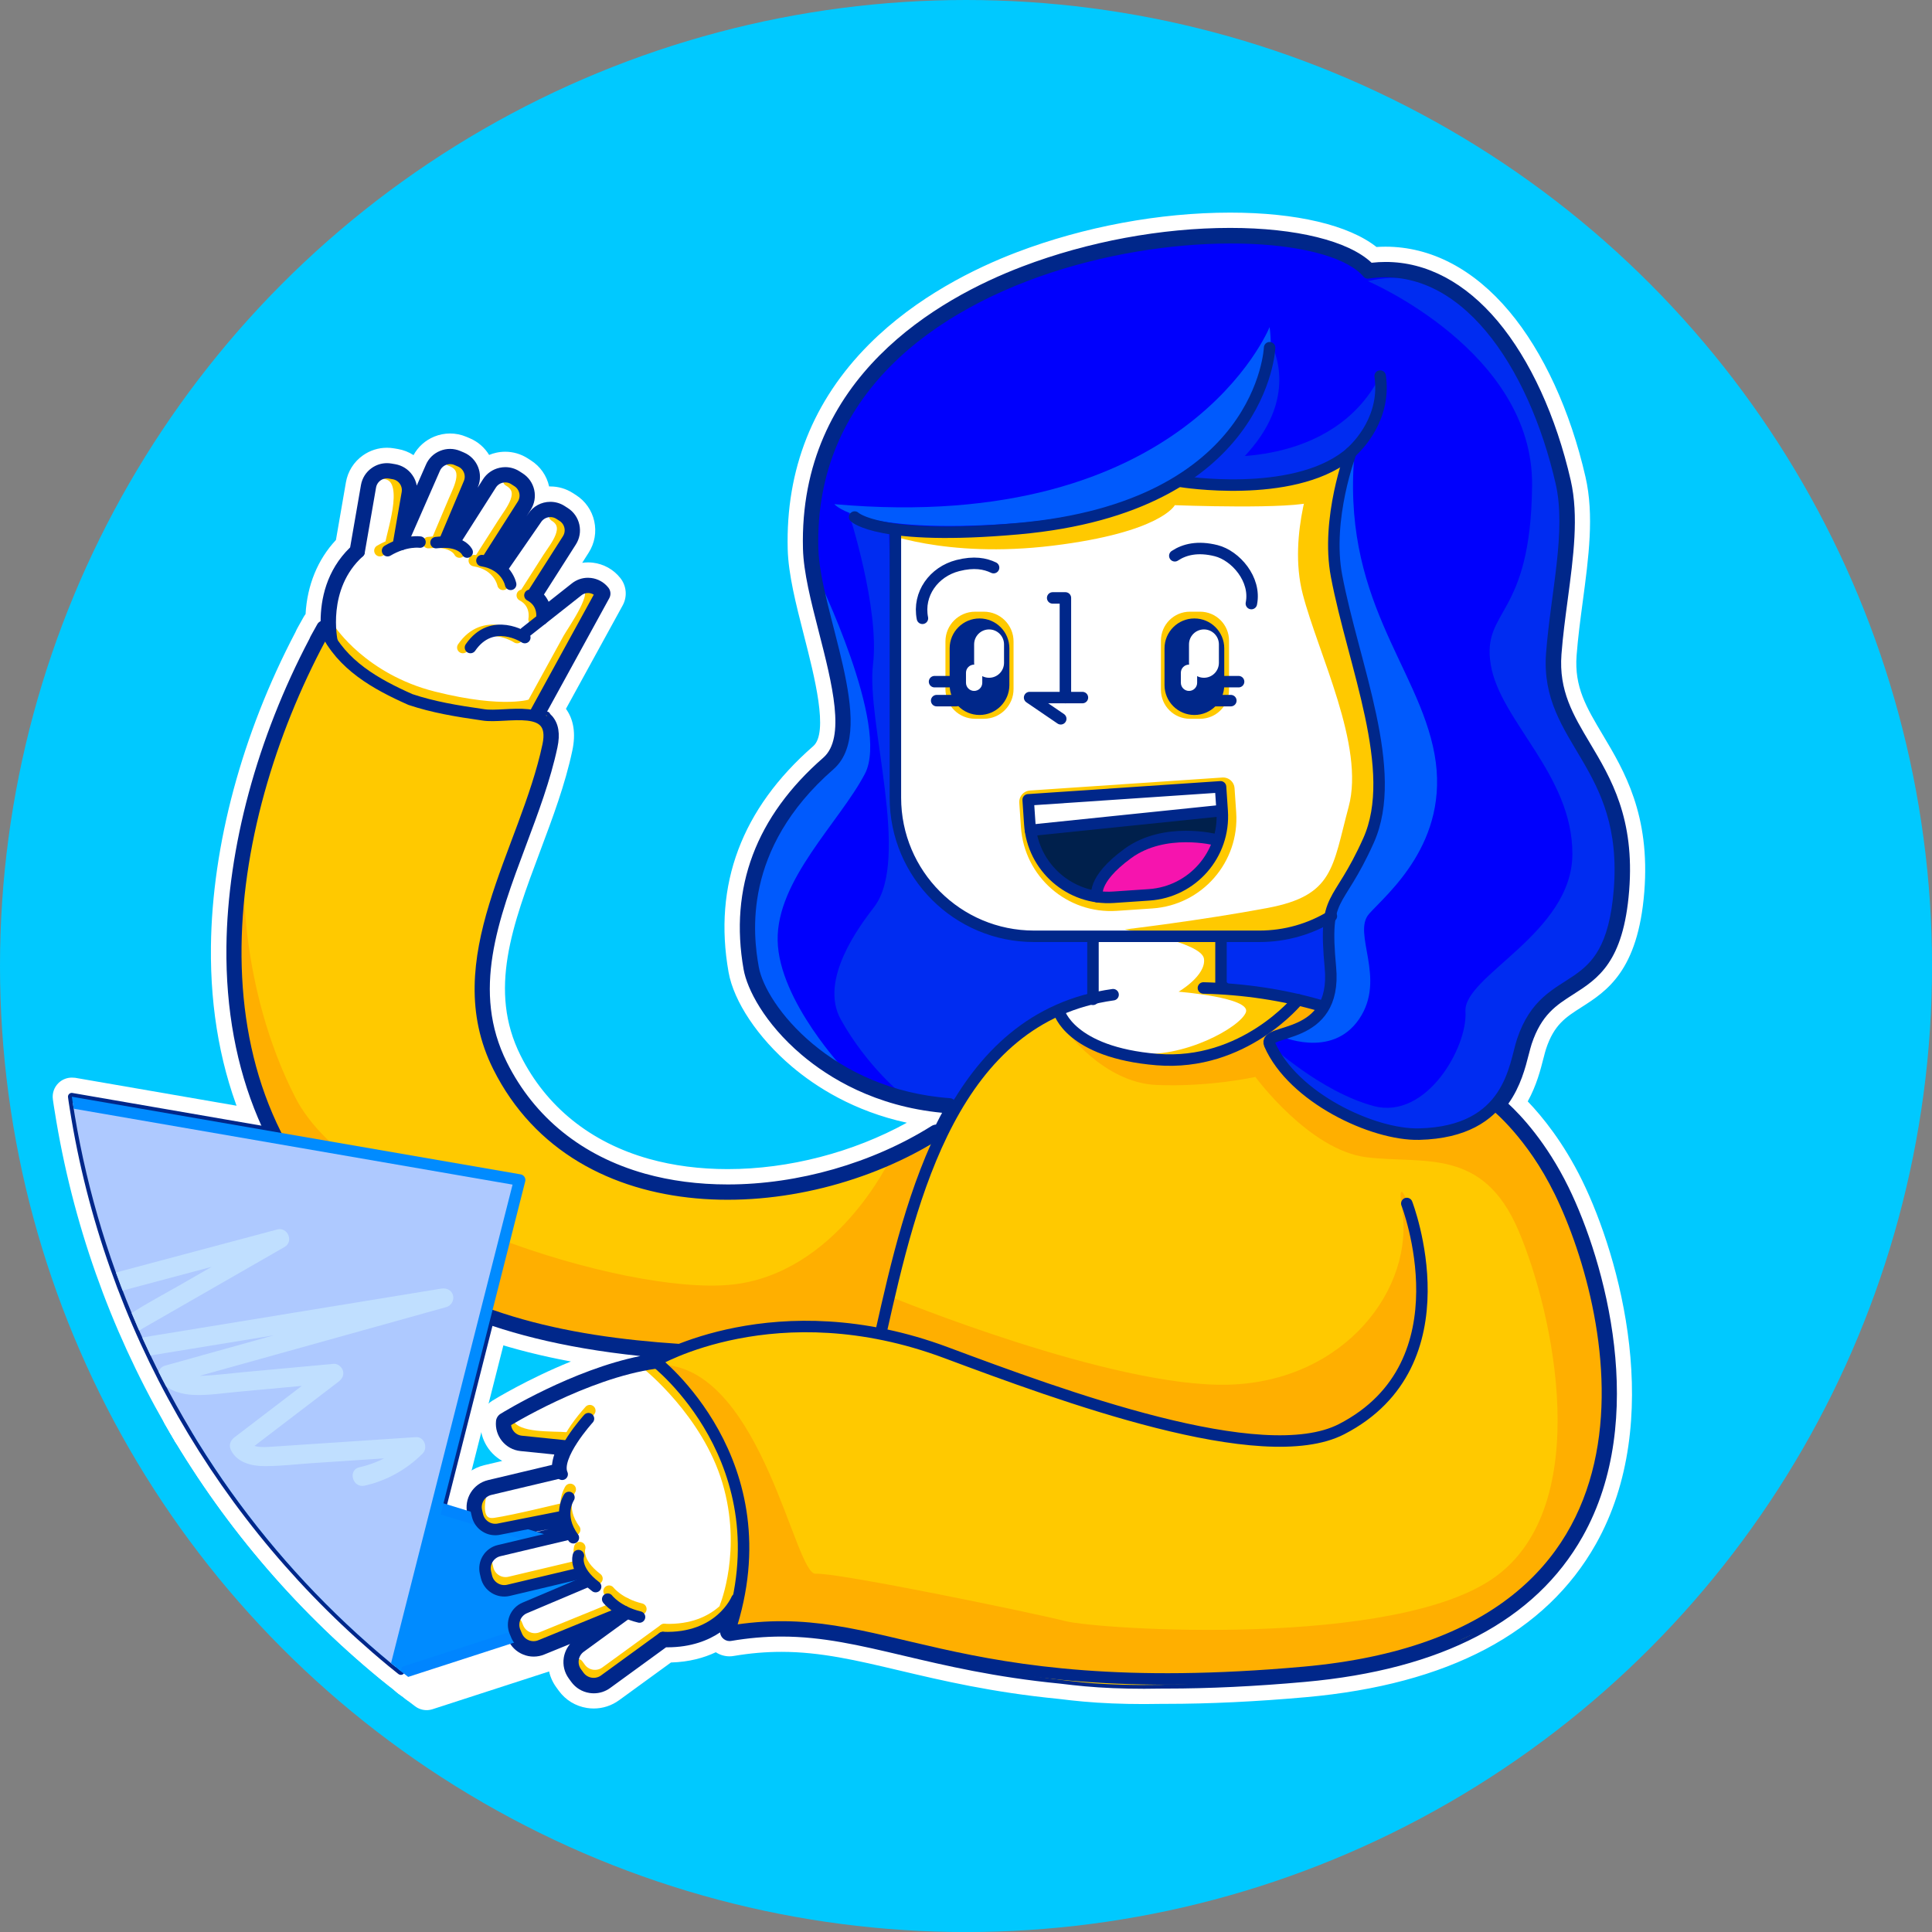 <?xml version="1.0" encoding="utf-8"?>
<!-- Generator: Adobe Illustrator 25.0.1, SVG Export Plug-In . SVG Version: 6.00 Build 0)  -->
<svg version="1.1" xmlns="http://www.w3.org/2000/svg" xmlns:xlink="http://www.w3.org/1999/xlink" x="0px" y="0px"
	 viewBox="0 0 505.23 505.23" style="enable-background:new 0 0 505.23 505.23;" xml:space="preserve">
<rect x="0" y="0" width="505.23" height="505.23" fill="#808080" stroke="none"/>
<style type="text/css">
	.st0{fill:#00C9FF;}
	.st1{fill:#FFFFFF;}
	.st2{fill:#00278A;}
	.st3{fill:#002CF1;}
	.st4{clip-path:url(#SVGID_2_);}
	.st5{fill:#008BFF;}
	.st6{fill:none;stroke:#0085FF;stroke-width:3;stroke-linecap:round;stroke-linejoin:round;stroke-miterlimit:10;}
	.st7{fill:#FFC900;}
	.st8{fill:#FFAF00;}
	.st9{fill:#FFC900;stroke:#FFC900;stroke-width:6;stroke-linecap:round;stroke-linejoin:round;stroke-miterlimit:10;}
	.st10{fill:none;stroke:#FFC900;stroke-width:3;stroke-linecap:round;stroke-linejoin:round;stroke-miterlimit:10;}
	.st11{fill:#00204C;}
	.st12{fill:#F614AE;}
	.st13{fill:none;stroke:#00278A;stroke-width:3;stroke-linecap:round;stroke-linejoin:round;stroke-miterlimit:10;}
	.st14{fill:#0000FD;}
	.st15{fill:#005AFD;}
	.st16{clip-path:url(#SVGID_4_);}
	.st17{fill:#AEC9FF;}
	.st18{fill:#C0DFFF;}
	.st19{fill:none;stroke:#008BFF;stroke-width:3;stroke-linecap:round;stroke-linejoin:round;stroke-miterlimit:10;}
</style>
<g id="Layer_10">
	<circle class="st0" cx="252.62" cy="252.62" r="252.62"/>
</g>
<g id="Layer_10_copy_3">
	<g>
		<g>
			<path class="st1" d="M106.73,441.02c-0.55,0-1.1-0.18-1.54-0.53c-22.92-18.01-42.17-39.79-57.21-64.74
				c-0.42-0.69-0.47-1.54-0.15-2.28c0.32-0.74,0.98-1.28,1.76-1.45l2.49-0.54c0.29-0.06,0.57-0.09,0.85-0.09
				c0.39,0,0.78,0.06,1.16,0.17l125.34,38.41c1.68,0.52,2.81,2.04,2.83,3.79c0.01,1.76-1.1,3.3-2.77,3.84L107.5,440.9
				C107.25,440.98,106.99,441.02,106.73,441.02z"/>
			<g>
				<path class="st1" d="M52.93,373.88c0.15,0,0.3,0.02,0.44,0.06l125.32,38.4c0.63,0.19,1.06,0.77,1.06,1.42
					c0.01,0.65-0.42,1.24-1.04,1.44l-71.98,23.31c-22.53-17.7-41.75-39.42-56.61-64.06l2.49-0.54
					C52.71,373.9,52.82,373.88,52.93,373.88 M52.93,368.88c-0.46,0-0.92,0.05-1.36,0.14l-2.52,0.55c-1.58,0.34-2.89,1.43-3.53,2.91
					c-0.64,1.48-0.52,3.18,0.31,4.56c15.2,25.21,34.65,47.21,57.81,65.41c0.89,0.7,1.98,1.07,3.09,1.07c0.52,0,1.04-0.08,1.54-0.24
					l71.98-23.31c2.71-0.88,4.52-3.38,4.5-6.24c-0.02-2.85-1.87-5.32-4.59-6.16l-125.32-38.4C54.2,368.98,53.57,368.88,52.93,368.88
					L52.93,368.88z"/>
			</g>
		</g>
		<g>
			<path class="st1" d="M111.56,444.71c-0.53,0-1.06-0.17-1.49-0.5c-0.62-0.46-1.24-0.94-1.85-1.41l-0.59-0.46
				c-0.74-0.56-1.1-1.49-0.95-2.41c0.16-0.92,0.81-1.67,1.69-1.96l70.34-22.78c0.64-0.21,1.05-0.77,1.04-1.44s-0.42-1.23-1.06-1.42
				l-125.33-38.4c-0.13-0.04-0.28-0.06-0.43-0.06c-0.11,0-0.22,0.01-0.33,0.04l-3.3,0.72c-0.18,0.04-0.36,0.06-0.53,0.06
				c-0.87,0-1.7-0.46-2.16-1.23l-0.43-0.73c-0.31-0.52-0.62-1.04-0.92-1.57c-0.4-0.69-0.44-1.53-0.12-2.26
				c0.32-0.73,0.97-1.26,1.75-1.43l4.12-0.9c0.62-0.13,1.26-0.2,1.89-0.2c0.88,0,1.77,0.13,2.63,0.39l125.33,38.41
				c3.77,1.16,6.33,4.59,6.36,8.53c0.03,3.95-2.47,7.42-6.23,8.64l-68.69,22.24C112.08,444.67,111.82,444.71,111.56,444.71z"/>
			<g>
				<path class="st1" d="M52.93,368.88c0.64,0,1.27,0.09,1.91,0.28l125.32,38.4c2.72,0.84,4.57,3.31,4.59,6.16
					c0.02,2.85-1.79,5.36-4.5,6.24l-68.69,22.25c-0.81-0.61-1.62-1.23-2.42-1.84l70.34-22.78c1.67-0.54,2.78-2.08,2.77-3.84
					c-0.01-1.75-1.15-3.28-2.83-3.79l-125.33-38.4c-0.38-0.11-0.77-0.17-1.16-0.17c-0.28,0-0.56,0.03-0.85,0.09l-3.3,0.72
					c-0.44-0.76-0.9-1.51-1.33-2.27l4.12-0.9C52.01,368.93,52.47,368.88,52.93,368.88 M52.93,363.88c-0.81,0-1.62,0.09-2.4,0.25
					l-4.14,0.9c-1.56,0.34-2.86,1.4-3.51,2.86c-0.65,1.46-0.56,3.13,0.23,4.52c0.32,0.55,0.64,1.1,0.96,1.64l0.4,0.67
					c0.91,1.55,2.56,2.47,4.31,2.47c0.35,0,0.71-0.04,1.06-0.11l3.05-0.66l122.04,37.39l-67.33,21.8c-1.77,0.57-3.07,2.08-3.39,3.91
					s0.41,3.69,1.89,4.82l0.56,0.43c0.63,0.49,1.27,0.97,1.91,1.45c0.87,0.65,1.92,0.99,2.99,0.99c0.52,0,1.04-0.08,1.54-0.24
					l68.69-22.25c4.8-1.55,8-5.98,7.96-11.03c-0.04-5.04-3.31-9.42-8.12-10.9L56.3,364.39C55.18,364.05,54.05,363.88,52.93,363.88
					L52.93,363.88z"/>
			</g>
		</g>
		<g>
			<path class="st1" d="M109.14,442.87c-0.54,0-1.08-0.18-1.52-0.52c0,0-1.12-0.85-1.46-1.12c-0.73-0.57-1.09-1.49-0.93-2.41
				c0.16-0.91,0.81-1.66,1.69-1.95l71.33-23.1l-125.32-38.4L50.11,376c-0.18,0.04-0.36,0.06-0.53,0.06c-0.87,0-1.69-0.45-2.15-1.22
				l-0.81-1.37c-0.41-0.69-0.46-1.54-0.14-2.27s0.98-1.27,1.76-1.44l3.3-0.72c0.46-0.1,0.92-0.15,1.38-0.15
				c0.64,0,1.28,0.09,1.89,0.28l125.34,38.41c2.73,0.84,4.57,3.31,4.6,6.16c0.02,2.86-1.79,5.36-4.5,6.24l-70.34,22.78
				C109.66,442.83,109.4,442.87,109.14,442.87z"/>
			<g>
				<path class="st1" d="M52.93,371.39c0.39,0,0.78,0.06,1.16,0.17l125.33,38.4c1.68,0.52,2.81,2.04,2.83,3.79
					c0.01,1.76-1.1,3.3-2.77,3.84l-70.34,22.78c-0.48-0.37-0.97-0.74-1.45-1.11l71.33-23.1c1.04-0.34,1.74-1.3,1.73-2.4
					c-0.01-1.1-0.72-2.05-1.77-2.37l-125.32-38.4c-0.24-0.07-0.49-0.11-0.73-0.11c-0.18,0-0.35,0.02-0.53,0.06l-2.82,0.61
					c-0.27-0.45-0.54-0.91-0.8-1.36l3.3-0.72C52.36,371.41,52.65,371.39,52.93,371.39 M52.93,366.39c-0.64,0-1.28,0.07-1.9,0.2
					l-3.32,0.72c-1.57,0.34-2.87,1.41-3.52,2.88s-0.54,3.16,0.27,4.54c0.27,0.46,0.55,0.93,0.82,1.39c0.91,1.53,2.56,2.44,4.29,2.44
					c0.35,0,0.71-0.04,1.06-0.11l2.18-0.47l117.11,35.89l-63.78,20.65c-1.76,0.57-3.06,2.07-3.38,3.89
					c-0.32,1.82,0.39,3.68,1.86,4.81c0.35,0.28,0.71,0.55,1.07,0.82l0.41,0.31c0.88,0.68,1.95,1.03,3.04,1.03
					c0.52,0,1.04-0.08,1.54-0.24l70.34-22.78c3.76-1.21,6.26-4.68,6.23-8.64c-0.03-3.95-2.59-7.37-6.36-8.53L55.55,366.78
					C54.69,366.51,53.82,366.39,52.93,366.39L52.93,366.39z"/>
			</g>
		</g>
		<g>
			<path class="st1" d="M50.11,376.96c-1.15,0-2.19-0.8-2.44-1.97c-0.29-1.35,0.56-2.68,1.91-2.97l2.49-0.54
				c0.18-0.04,0.36-0.06,0.53-0.06c1.15,0,2.19,0.8,2.44,1.97c0.29,1.35-0.56,2.68-1.91,2.97l-2.49,0.54
				C50.47,376.94,50.29,376.96,50.11,376.96z"/>
			<g>
				<path class="st1" d="M52.61,373.92l-2.49,0.54L52.61,373.92 M52.61,368.92c-0.35,0-0.71,0.04-1.07,0.12l-2.49,0.54
					c-2.7,0.59-4.41,3.25-3.82,5.95c0.51,2.34,2.58,3.94,4.88,3.94c0.35,0,0.71-0.04,1.07-0.12l2.49-0.54
					c2.7-0.59,4.41-3.25,3.82-5.95C56.99,370.51,54.91,368.92,52.61,368.92L52.61,368.92z"/>
			</g>
		</g>
		<g>
			<path class="st1" d="M107.69,441.76c-0.55,0-1.09-0.18-1.53-0.53l-0.48-0.37c-0.73-0.57-1.09-1.49-0.93-2.41s0.81-1.66,1.69-1.95
				l70.15-22.72L52.91,375.9l-2.53,0.55c-0.18,0.04-0.36,0.06-0.53,0.06c-0.86,0-1.68-0.45-2.14-1.21l-0.27-0.46
				c-0.42-0.69-0.47-1.54-0.15-2.28s0.98-1.28,1.76-1.45l2.82-0.62c0.36-0.08,0.71-0.11,1.06-0.11c0.49,0,0.98,0.07,1.45,0.21
				L179.71,409c2.1,0.65,3.52,2.55,3.53,4.74c0.02,2.2-1.37,4.12-3.46,4.8l-71.33,23.1C108.21,441.72,107.95,441.76,107.69,441.76z"
				/>
			<g>
				<path class="st1" d="M52.93,372.88c0.25,0,0.49,0.04,0.73,0.11l125.32,38.4c1.05,0.32,1.76,1.27,1.77,2.37
					c0.01,1.1-0.69,2.06-1.73,2.4l-71.33,23.1c-0.16-0.12-0.32-0.24-0.48-0.37l71.65-23.2c0.83-0.27,1.39-1.04,1.38-1.92
					c-0.01-0.88-0.58-1.64-1.41-1.9l-125.32-38.4c-0.19-0.06-0.39-0.09-0.58-0.09c-0.14,0-0.28,0.01-0.43,0.04l-2.66,0.58
					c-0.09-0.15-0.18-0.3-0.27-0.45l2.82-0.61C52.57,372.9,52.75,372.88,52.93,372.88 M52.93,367.88c-0.53,0-1.05,0.06-1.57,0.17
					l-2.84,0.62c-1.57,0.34-2.88,1.42-3.52,2.9c-0.64,1.48-0.53,3.17,0.29,4.55l0.11,0.18l0.17,0.28c0.92,1.53,2.56,2.43,4.29,2.43
					c0.35,0,0.71-0.04,1.06-0.11l1.89-0.41l115.47,35.38l-62.6,20.27c-1.76,0.57-3.06,2.06-3.38,3.89
					c-0.32,1.82,0.39,3.67,1.84,4.81c0.1,0.08,0.2,0.16,0.31,0.23l0.19,0.14c0.89,0.69,1.97,1.05,3.07,1.05
					c0.52,0,1.04-0.08,1.54-0.24l71.33-23.1c3.13-1.01,5.22-3.9,5.19-7.2c-0.03-3.29-2.16-6.14-5.3-7.11l-125.32-38.4
					C54.39,367.99,53.66,367.88,52.93,367.88L52.93,367.88z"/>
			</g>
		</g>
		<g>
			<path class="st1" d="M107.21,441.39c-0.55,0-1.1-0.18-1.54-0.53l-0.48-0.37c-0.73-0.57-1.08-1.5-0.92-2.4
				c0.16-0.91,0.81-1.66,1.69-1.94l68.96-22.33l-122.04-37.4l-2.24,0.49c-0.18,0.04-0.36,0.06-0.53,0.06
				c-0.86,0-1.68-0.45-2.14-1.21l-0.27-0.46c-0.41-0.69-0.47-1.54-0.15-2.28c0.32-0.74,0.98-1.28,1.76-1.45l2.66-0.58
				c0.32-0.07,0.64-0.1,0.96-0.1c0.45,0,0.89,0.07,1.31,0.19l125.33,38.4c1.89,0.58,3.17,2.29,3.18,4.27
				c0.02,1.98-1.24,3.71-3.12,4.32l-71.65,23.2C107.73,441.35,107.47,441.39,107.21,441.39z"/>
			<g>
				<path class="st1" d="M52.93,373.39c0.2,0,0.39,0.03,0.58,0.09l125.32,38.4c0.84,0.26,1.41,1.02,1.41,1.9
					c0.01,0.88-0.55,1.65-1.38,1.92l-71.65,23.2c-0.16-0.12-0.32-0.24-0.48-0.37l71.98-23.31c0.62-0.2,1.04-0.78,1.04-1.44
					c-0.01-0.66-0.43-1.23-1.06-1.42l-125.32-38.4c-0.14-0.04-0.29-0.06-0.44-0.06c-0.11,0-0.21,0.01-0.32,0.03l-2.49,0.54
					c-0.09-0.15-0.18-0.3-0.27-0.45l2.66-0.58C52.64,373.4,52.79,373.39,52.93,373.39 M52.93,368.39c-0.5,0-0.99,0.05-1.47,0.16
					l-2.67,0.58c-1.57,0.34-2.89,1.42-3.53,2.9s-0.53,3.17,0.3,4.56l0.1,0.17l0.17,0.29c0.92,1.52,2.55,2.42,4.28,2.42
					c0.35,0,0.71-0.04,1.06-0.11l1.6-0.35l113.82,34.88l-61.42,19.89c-1.76,0.57-3.06,2.06-3.38,3.88
					c-0.32,1.82,0.38,3.67,1.83,4.81c0.11,0.08,0.21,0.16,0.32,0.25l0.17,0.13c0.89,0.7,1.98,1.06,3.08,1.06
					c0.52,0,1.04-0.08,1.54-0.24l71.65-23.2c2.92-0.94,4.87-3.64,4.84-6.72c-0.03-3.07-2.01-5.73-4.95-6.64l-125.33-38.4
					C54.31,368.49,53.62,368.39,52.93,368.39L52.93,368.39z"/>
			</g>
		</g>
	</g>
</g>
<g id="Layer_10_copy_5">
	<g>
		<path class="st1" d="M104.83,439.5c-0.56,0-1.11-0.19-1.56-0.55c0,0-2.34-1.88-2.6-2.09c-45-37.15-74.79-89.19-83.89-146.53
			l-0.1-0.64c-0.05-0.31-0.1-0.63-0.15-0.94c-0.05-0.31-0.22-1.58-0.22-1.58c-0.11-0.79,0.16-1.59,0.73-2.15
			c0.47-0.46,1.1-0.71,1.74-0.71c0.14,0,0.28,0.01,0.43,0.04l117.36,20.3c1.09,0.19,2.07,0.83,2.67,1.76
			c0.6,0.93,0.79,2.08,0.52,3.16l-32.51,128.05c-0.21,0.82-0.82,1.49-1.63,1.75C105.37,439.45,105.1,439.5,104.83,439.5z"/>
		<path class="st1" d="M18.78,286.8l117.36,20.3c0.41,0.07,0.78,0.31,1,0.66c0.23,0.35,0.3,0.78,0.2,1.19L104.83,437
			c-0.43-0.34-0.86-0.69-1.29-1.04s-0.86-0.69-1.28-1.04c-43.41-35.84-73.79-86.9-83.01-145c-0.08-0.52-0.17-1.04-0.25-1.57
			C18.92,287.85,18.86,287.32,18.78,286.8 M18.78,281.8c-1.29,0-2.55,0.5-3.49,1.42c-1.15,1.12-1.69,2.72-1.46,4.3
			c0.03,0.21,0.06,0.42,0.09,0.63c0.04,0.32,0.09,0.64,0.14,0.96c0.05,0.33,0.1,0.66,0.16,0.99l0.1,0.61
			c9.19,57.94,39.3,110.53,84.76,148.07c0.26,0.22,0.53,0.43,0.8,0.64c0.17,0.14,0.34,0.28,0.52,0.41c0.36,0.3,0.73,0.59,1.1,0.88
			l0.22,0.17c0.9,0.72,2.01,1.1,3.13,1.1c0.53,0,1.07-0.08,1.59-0.26c1.61-0.54,2.84-1.86,3.26-3.51l32.51-128.05
			c0.44-1.75,0.13-3.62-0.85-5.14c-0.98-1.51-2.57-2.56-4.34-2.87l-117.36-20.3C19.35,281.83,19.06,281.8,18.78,281.8L18.78,281.8z"
			/>
	</g>
</g>
<g id="Layer_24">
	<g>
		<path class="st1" d="M155.25,444.28c-0.46,0-0.93-0.04-1.39-0.11c-2.32-0.37-4.36-1.61-5.74-3.51l-0.64-0.88
			c-1.38-1.9-1.94-4.22-1.58-6.54c0.03-0.17,0.06-0.33,0.09-0.5L142.9,434c-1.05,0.45-2.2,0.68-3.37,0.68
			c-1.13,0-2.25-0.22-3.31-0.65c-2.18-0.88-3.88-2.56-4.79-4.72l-0.43-1c-0.91-2.16-0.93-4.55-0.05-6.73
			c0.22-0.55,0.5-1.08,0.82-1.56c-1.59-0.02-3.14-0.47-4.51-1.31c-2-1.23-3.4-3.17-3.94-5.45l-0.25-1.06
			c-0.54-2.29-0.16-4.65,1.07-6.65c0.54-0.87,1.2-1.62,1.98-2.25c-2.52-1.06-4.47-3.27-5.14-6.09l-0.25-1.06
			c-1.12-4.71,1.8-9.46,6.52-10.58l15.74-3.74c0.01-0.06,0.02-0.12,0.04-0.19l-7.1-0.73c-4.76-0.49-8.23-4.75-7.74-9.51
			c0.13-1.23,0.83-2.35,1.87-2.99c0.69-0.43,14.11-8.67,29.25-13.31c-36.86-5.08-55.38-16.98-67.53-27.1
			c-22.71-19.39-34.49-47.24-34.1-80.54c0.3-26.06,8.06-54.85,21.85-81.09c0.17-0.42,0.37-0.79,0.56-1.12
			c0.29-0.52,0.75-1.36,1.45-2.61c0.02-0.03,0.24-0.37,0.24-0.37c0.02-0.02,0.15-0.2,0.16-0.21c0.04-0.06,0.15-0.17,0.15-0.17
			c0.03-0.03,0.2-0.2,0.21-0.21c0.02-0.02,0.08-0.08,0.09-0.08c0.15-5.01,1.53-12.89,7.81-19.22l2.74-15.83
			c0.38-2.21,1.6-4.14,3.44-5.43c1.42-1,3.09-1.53,4.83-1.53c0.48,0,0.97,0.04,1.44,0.12l0.99,0.17c2.17,0.38,4.07,1.56,5.36,3.34
			l1-2.28c0.86-2.02,2.48-3.62,4.56-4.46c1.01-0.41,2.08-0.62,3.16-0.62c1.12,0,2.23,0.22,3.27,0.67l0.92,0.39
			c2.51,1.06,4.23,3.2,4.86,5.65c1.01-0.84,2.22-1.44,3.54-1.73c0.6-0.13,1.22-0.2,1.83-0.2c1.59,0,3.15,0.46,4.5,1.32l0.84,0.54
			c1.89,1.21,3.2,3.08,3.69,5.27c0.17,0.78,0.23,1.57,0.19,2.35c0.82-0.26,1.68-0.39,2.57-0.39c1.6,0,3.16,0.46,4.51,1.31l0.85,0.54
			c1.89,1.2,3.2,3.07,3.69,5.27c0.49,2.19,0.09,4.44-1.11,6.33l-7.24,11.36l4.01-3.17c1.48-1.17,3.25-1.79,5.13-1.79
			c0.33,0,0.65,0.02,0.98,0.06c2.2,0.26,4.17,1.36,5.54,3.1c1,1.26,1.14,2.99,0.37,4.4l-15.64,28.52c0.04,0.05,0.07,0.11,0.1,0.17
			c0.16,0.15,0.3,0.31,0.44,0.47c1.96,2.3,2.53,5.49,1.68,9.48c-1.84,8.67-5.1,17.36-8.25,25.77c-7.25,19.33-14.09,37.59-5.09,55.61
			c7.03,14.05,19.19,23.85,35.17,28.33c6.55,1.84,13.7,2.77,21.23,2.77c18.13,0,37.27-5.49,52.5-15.05
			c0.29-0.18,0.61-0.33,0.94-0.43c0.09-0.17,0.17-0.34,0.26-0.51c-16.72-2.1-28.38-9.35-35.36-15.29
			c-8.26-7.01-14.41-16.11-15.66-23.19c-3.87-21.93,3.3-41.03,21.33-56.77c5.24-4.57,1.58-18.84-1.64-31.42
			c-2.07-8.07-4.02-15.7-4.18-22.05c-0.51-20.12,6.4-37.52,20.54-51.72c12.12-12.17,27.24-19.51,37.8-23.53
			c17.26-6.57,36.75-10.19,54.87-10.19c17.39,0,30.91,3.28,37.44,9.05c1.06-0.1,2.12-0.15,3.16-0.15c11.13,0,21.66,5.55,30.46,16.04
			c8.63,10.29,15.52,25.3,19.4,42.25c2.19,9.56,0.75,20.3-0.76,31.68c-0.63,4.7-1.27,9.56-1.63,14.25
			c-0.68,9.04,2.81,14.89,7.23,22.3c5.63,9.45,12.02,20.15,10.47,39.54c-1.55,19.45-8.86,24.11-15.31,28.23
			c-4.22,2.7-7.87,5.03-10.25,12.17c-0.22,0.65-0.44,1.53-0.7,2.54c-0.84,3.3-2.03,8-4.86,12.4c3.56,3.46,9.76,10.46,15.12,21.38
			c9.66,19.7,21.31,61.41,3.66,92.76c-12.65,22.47-37.49,35.52-73.82,38.78c-12.91,1.16-25.16,1.74-36.42,1.74l-0.92,0
			c-1.58,0.03-3.2,0.05-4.81,0.05c-5.74,0-11.01-0.22-15.67-0.64c-2.01-0.18-4.21-0.42-6.52-0.71c-17.14-1.68-30.02-4.72-41.39-7.41
			c-11.12-2.62-20.72-4.89-31.24-4.89c-4.28,0-8.51,0.37-12.94,1.12c-0.21,0.04-0.45,0.06-0.68,0.06c-1.16,0-2.27-0.51-3.03-1.4
			c-0.05-0.06-0.1-0.12-0.15-0.19c-3.12,1.75-7.36,3.18-12.94,3.2l-14.21,10.34C158.9,443.69,157.11,444.28,155.25,444.28z
			 M82.19,161.78L82.19,161.78z"/>
		<path class="st1" d="M321.7,60.6c17.16,0,30.95,3.39,36.56,9.16c1.36-0.17,2.7-0.26,4.04-0.26c10.39,0,20.18,5.17,28.55,15.15
			c8.38,10,15.09,24.63,18.88,41.21c2.09,9.11,0.68,19.64-0.8,30.79c-0.63,4.73-1.28,9.63-1.64,14.39
			c-0.74,9.82,3.11,16.29,7.58,23.77c5.44,9.12,11.61,19.47,10.12,38.06c-1.45,18.21-7.91,22.33-14.16,26.32
			c-4.43,2.83-8.62,5.51-11.28,13.48c-0.25,0.75-0.49,1.69-0.77,2.78c-0.93,3.66-2.25,8.82-5.73,13.29
			c2.44,2.16,9.93,9.42,16.18,22.14c9.45,19.26,20.87,59.99,3.73,90.43c-12.22,21.71-36.4,34.33-71.87,37.51
			c-13.62,1.22-25.58,1.73-36.2,1.73c-0.31,0-0.61,0-0.91,0c-1.62,0.03-3.23,0.05-4.82,0.05c-5.44,0-10.68-0.2-15.44-0.63
			c-2.08-0.19-4.23-0.43-6.44-0.7c-17.01-1.67-29.77-4.68-41.12-7.36c-11.36-2.68-21-4.96-31.81-4.96c-4.22,0-8.61,0.35-13.35,1.15
			c-0.09,0.02-0.17,0.02-0.26,0.02c-0.43,0-0.85-0.19-1.13-0.52c-0.34-0.4-0.45-0.95-0.28-1.45c0.21-0.63,0.41-1.25,0.59-1.87
			c-3,2.74-7.89,5.47-15.47,5.47c-0.21,0-0.42-0.01-0.64-0.01l-14.89,10.83c-1.09,0.79-2.37,1.21-3.69,1.21
			c-0.33,0-0.66-0.03-0.99-0.08c-1.66-0.26-3.12-1.16-4.11-2.51l-0.64-0.88c-0.99-1.36-1.39-3.02-1.13-4.68
			c0.26-1.66,1.15-3.12,2.51-4.11l4.62-3.36l-13.56,5.53c-0.78,0.33-1.6,0.5-2.43,0.5c-0.8,0-1.6-0.15-2.37-0.46
			c-1.56-0.63-2.78-1.83-3.43-3.38l-0.42-1c-1.35-3.19,0.15-6.89,3.34-8.25l13.64-5.77l-16.96,4.03c-0.49,0.12-0.98,0.17-1.47,0.17
			c-1.15,0-2.28-0.32-3.29-0.94c-1.43-0.88-2.43-2.27-2.82-3.9l-0.25-1.06c-0.39-1.64-0.12-3.32,0.76-4.75
			c0.88-1.43,2.27-2.43,3.9-2.82l16.87-4.01c-0.25-0.61-0.46-1.21-0.59-1.79l-15.52,3.08c-0.47,0.11-0.95,0.17-1.42,0.17
			c-2.82,0-5.42-1.95-6.1-4.84l-0.25-1.06c-0.8-3.37,1.29-6.77,4.67-7.58l17.45-4.15c0.02-1.09,0.27-2.54,1.03-4.39l-10.13-1.04
			c-3.38-0.35-5.86-3.38-5.51-6.77c0.05-0.46,0.31-0.88,0.7-1.12c0.84-0.52,20.38-12.53,38.73-15.43c0.12-0.18,0.28-0.34,0.47-0.46
			c0.04-0.02,0.47-0.27,1.24-0.66c-44.31-3.85-65.18-16.85-78.45-27.9c-22.1-18.88-33.58-46.05-33.2-78.59
			c0.3-25.83,7.96-54.12,21.63-80.09c0.11-0.31,0.29-0.63,0.46-0.95c0.29-0.52,0.75-1.35,1.45-2.59c0.01-0.03,0.03-0.05,0.05-0.08
			c0,0,0,0,0-0.01c0,0,0,0,0,0c0,0,0,0,0,0c0,0,0,0,0,0l0,0c0,0,0,0,0,0c0,0,0,0,0,0c0,0,0,0,0,0c0,0,0,0,0,0c0,0,0,0,0,0
			c0,0,0,0,0,0c0,0,0,0,0,0c0,0,0,0,0,0c0,0,0,0,0,0c0,0,0,0,0-0.01c0,0,0,0,0,0c0,0,0,0,0,0c0,0,0,0,0-0.01c0,0,0,0,0-0.01
			c0,0,0,0,0,0c0,0,0,0,0,0c0,0,0,0,0,0c0,0,0,0,0,0c0,0,0,0,0-0.01c0,0,0,0,0,0c0,0,0,0,0,0c0,0,0,0,0,0c0,0,0,0,0,0c0,0,0,0,0,0
			c0,0,0,0,0,0c0,0,0,0,0,0c0,0,0,0,0,0c0,0,0,0,0,0c0,0,0,0,0,0c0,0,0,0,0,0c0,0,0,0,0,0c0,0,0,0,0,0c0,0,0,0,0,0c0,0,0,0,0,0
			c0,0,0,0,0,0c0,0,0,0,0,0c0,0,0,0,0,0c0,0,0,0,0,0c0,0,0,0,0,0c0,0,0,0,0,0c0,0,0,0,0,0c0,0,0,0,0,0c0,0,0,0,0,0c0,0,0,0,0,0
			c0,0,0,0,0,0c0,0,0,0,0,0c0,0,0,0,0,0c0,0,0,0,0,0c0,0,0,0,0,0c0,0,0,0,0,0c0,0,0,0,0,0c0,0,0,0,0,0c0,0,0,0,0,0c0,0,0,0,0,0
			c0,0,0.01,0,0,0c0,0,0,0,0,0c0,0,0,0,0,0c0,0,0,0,0,0c0,0,0,0,0,0c0,0,0,0,0,0c0,0,0,0,0,0c0,0,0,0,0,0c0,0,0,0,0,0c0,0,0,0,0,0
			c0,0,0,0,0,0c0,0,0,0,0,0c0,0,0,0,0,0c0,0,0,0,0,0c0,0,0,0,0,0c0,0,0,0,0,0c0,0,0,0,0.01-0.01c0,0,0,0,0.01,0c0,0,0,0,0,0
			c0,0,0,0,0,0c0,0,0,0,0,0c0,0,0,0,0,0c0,0,0,0,0,0h0c0.02-0.01,0.03-0.03,0.05-0.04c0.22-0.17,0.49-0.25,0.76-0.29
			c-0.09-5.12,1.01-13.25,7.65-19.52l2.88-16.63c0.27-1.55,1.13-2.91,2.42-3.82c1.01-0.71,2.18-1.08,3.39-1.08
			c0.34,0,0.68,0.03,1.02,0.09l0.99,0.17c1.55,0.27,2.91,1.13,3.82,2.42c0.91,1.29,1.26,2.85,0.99,4.41l-0.72,4.18l5-11.4
			c0.61-1.43,1.75-2.56,3.21-3.15c0.72-0.29,1.47-0.44,2.22-0.44c0.78,0,1.56,0.16,2.3,0.47l0.92,0.39c3,1.27,4.41,4.74,3.14,7.73
			l-4.73,11.19l7.82-12.27c0.85-1.33,2.16-2.25,3.7-2.59c0.43-0.1,0.86-0.14,1.29-0.14c1.11,0,2.2,0.32,3.16,0.93l0.84,0.54
			c1.33,0.85,2.25,2.16,2.59,3.7c0.34,1.54,0.06,3.12-0.78,4.45l-8.48,13.31c0.47,0.21,0.92,0.44,1.32,0.69l8.2-11.85
			c1.1-1.73,3-2.68,4.95-2.68c1.09,0,2.19,0.3,3.17,0.92l0.84,0.54c2.74,1.75,3.56,5.4,1.81,8.15L141,155.58
			c1.09,1.04,1.71,2.26,2.01,3.42l7.18-5.67c1.03-0.82,2.28-1.25,3.58-1.25c0.23,0,0.46,0.01,0.69,0.04
			c1.54,0.18,2.91,0.95,3.87,2.16c0.37,0.47,0.43,1.12,0.14,1.65l-16.73,30.51c0.37,0.18,0.71,0.4,1.04,0.64
			c0.11-0.02,0.17-0.04,0.17-0.04s0.01,0.08,0.03,0.2c0.24,0.2,0.48,0.42,0.69,0.67c1.45,1.7,1.83,4.1,1.14,7.33
			c-1.8,8.48-5.03,17.09-8.15,25.41c-7.45,19.86-14.48,38.62-4.98,57.61c7.35,14.7,20.05,24.94,36.73,29.62
			c6.87,1.93,14.29,2.86,21.91,2.86c18.34,0,37.86-5.41,53.83-15.44c0.25-0.15,0.52-0.23,0.79-0.23c0.14,0,0.29,0.02,0.43,0.06
			c0.45-0.91,0.9-1.82,1.38-2.71c0.42-0.78,0.85-1.53,1.28-2.29c-32.58-2.43-50.57-25.52-52.56-36.8
			c-3.71-21.01,3.19-39.33,20.51-54.45c6.4-5.58,2.71-19.99-0.87-33.93c-2.03-7.93-3.95-15.42-4.11-21.49
			c-1.13-44.17,35.06-64.6,56.73-72.85C286.03,63.66,305.39,60.6,321.7,60.6 M321.15,257.19l-0.35-0.32v0.3
			C320.91,257.17,321.03,257.18,321.15,257.19 M321.7,55.6l0,5L321.7,55.6c-18.42,0-38.22,3.68-55.76,10.35
			c-10.78,4.1-26.24,11.62-38.68,24.1c-14.65,14.7-21.8,32.72-21.27,53.55c0.17,6.63,2.16,14.39,4.26,22.6
			c2.74,10.7,6.5,25.36,2.42,28.92c-18.73,16.35-26.19,36.23-22.15,59.08c1.37,7.73,7.69,17.18,16.5,24.66
			c6.3,5.35,16.26,11.73,30.13,14.74c-14.06,7.75-30.85,12.13-46.85,12.13c-7.31,0-14.23-0.9-20.56-2.67
			c-15.28-4.28-26.91-13.63-33.61-27.04c-8.52-17.04-2.17-33.99,5.19-53.62c3.18-8.49,6.48-17.27,8.35-26.13
			c0.94-4.41,0.37-8.08-1.67-10.91l14.83-27.04c1.26-2.29,1.02-5.1-0.6-7.15c-1.79-2.26-4.35-3.69-7.21-4.03
			c-0.42-0.05-0.85-0.07-1.27-0.07c-0.5,0-1,0.04-1.5,0.11l1.7-2.67c1.56-2.45,2.08-5.37,1.45-8.22c-0.63-2.84-2.33-5.27-4.78-6.83
			l-0.84-0.54c-1.75-1.12-3.78-1.71-5.86-1.71c-0.11,0-0.21,0-0.32,0c-0.63-2.84-2.33-5.27-4.79-6.83l-0.84-0.54
			c-1.76-1.12-3.78-1.71-5.85-1.71c-0.79,0-1.59,0.09-2.37,0.26c-0.63,0.14-1.25,0.33-1.84,0.58c-1.15-1.88-2.87-3.44-5.05-4.36
			l-0.92-0.39c-1.35-0.57-2.78-0.86-4.24-0.86c-1.41,0-2.78,0.27-4.1,0.8c-2.36,0.96-4.27,2.66-5.46,4.86
			c-1.22-0.8-2.61-1.35-4.09-1.6l-0.99-0.17c-0.62-0.11-1.25-0.16-1.87-0.16c-2.25,0-4.42,0.69-6.27,1.99
			c-2.38,1.68-3.96,4.18-4.46,7.05l-2.61,15.08c-4.77,5.09-7.53,11.85-7.94,19.38c-0.01,0.02-0.02,0.03-0.04,0.05c0,0,0,0-0.01,0.01
			c-0.01,0.01-0.02,0.02-0.03,0.04c-0.03,0.04-0.06,0.09-0.1,0.13c-0.02,0.03-0.04,0.06-0.06,0.09c-0.02,0.03-0.04,0.05-0.05,0.08
			c-0.01,0.02-0.02,0.03-0.03,0.05c-0.01,0.01-0.01,0.02-0.02,0.03c-0.01,0.01-0.01,0.02-0.02,0.03c-0.07,0.11-0.14,0.23-0.21,0.35
			c-0.7,1.25-1.17,2.08-1.46,2.61c-0.18,0.33-0.42,0.76-0.63,1.27c-13.94,26.55-21.78,55.71-22.09,82.12
			c-0.4,34.06,11.69,62.57,34.96,82.45c0.02,0.01,0.03,0.03,0.05,0.04c11.3,9.42,27.97,20.32,59.13,26.1
			c-11.3,4.57-20.01,9.92-20.57,10.26c-1.7,1.06-2.84,2.87-3.04,4.86c-0.47,4.55,1.89,8.76,5.64,10.88l-4.67,1.11
			c-6.06,1.44-9.81,7.54-8.37,13.6l0.25,1.06c0.58,2.44,1.91,4.53,3.72,6.05c-0.09,0.13-0.17,0.26-0.25,0.39
			c-1.58,2.57-2.07,5.6-1.37,8.53l0.25,1.06c0.7,2.93,2.49,5.42,5.06,7c0.72,0.44,1.47,0.8,2.26,1.07
			c-0.65,2.36-0.54,4.95,0.49,7.38l0.43,1c1.18,2.78,3.36,4.93,6.16,6.06c1.36,0.55,2.79,0.83,4.25,0.83c1.35,0,2.67-0.24,3.93-0.71
			c0.28,1.71,0.96,3.34,2.01,4.78l0.64,0.88c1.77,2.44,4.39,4.04,7.37,4.51c0.58,0.09,1.18,0.14,1.77,0.14
			c2.39,0,4.69-0.75,6.63-2.16l13.57-9.87c4.79-0.13,8.66-1.23,11.73-2.68c1.05,0.69,2.29,1.07,3.57,1.07c0.38,0,0.76-0.03,1.13-0.1
			c4.25-0.72,8.35-1.07,12.48-1.07c10.23,0,19.7,2.24,30.66,4.83c11.43,2.7,24.38,5.76,41.72,7.46c2.33,0.29,4.52,0.53,6.54,0.71
			c4.73,0.43,10.08,0.65,15.89,0.65c1.58,0,3.21-0.02,4.85-0.05l0.32,0l0.56,0c11.33,0,23.66-0.59,36.64-1.75
			c37.2-3.33,62.7-16.81,75.78-40.04c18.16-32.26,6.28-74.95-3.6-95.09c-4.87-9.92-10.44-16.73-14.22-20.67
			c2.31-4.17,3.37-8.34,4.13-11.34l0.02-0.06c0.25-0.97,0.46-1.8,0.65-2.36c2.1-6.3,5.09-8.21,9.23-10.85
			c6.59-4.21,14.8-9.46,16.45-30.14c1.61-20.18-5.28-31.74-10.81-41.02c-4.36-7.31-7.51-12.59-6.89-20.84
			c0.35-4.62,0.99-9.44,1.61-14.1c1.55-11.61,3.01-22.58,0.72-32.57c-3.97-17.33-11.04-32.71-19.93-43.3
			c-9.29-11.08-20.49-16.93-32.38-16.93c-0.78,0-1.56,0.03-2.35,0.08C352.69,58.85,338.98,55.6,321.7,55.6L321.7,55.6z"/>
	</g>
</g>
<g id="Layer_10_copy_4">
	<g>
		<path class="st2" d="M104.83,437.5c-0.11,0-0.22-0.04-0.31-0.11l-1.82-1.46c-0.25-0.2-0.51-0.4-0.75-0.61
			c-44.62-36.84-74.17-88.45-83.19-145.3l-0.11-0.65c-0.05-0.3-0.1-0.61-0.15-0.92c-0.05-0.3-0.09-0.59-0.13-0.89l-0.09-0.67
			c-0.02-0.16,0.03-0.32,0.15-0.43c0.09-0.09,0.22-0.14,0.35-0.14c0.03,0,0.06,0,0.08,0.01l117.36,20.3
			c0.55,0.09,1.03,0.42,1.34,0.88c0.3,0.47,0.4,1.04,0.26,1.58l-32.51,128.05c-0.04,0.17-0.17,0.3-0.33,0.35
			C104.94,437.49,104.89,437.5,104.83,437.5z"/>
		<path class="st2" d="M18.78,286.8l117.36,20.3c0.41,0.07,0.78,0.31,1,0.66c0.23,0.35,0.3,0.78,0.2,1.19L104.83,437
			c-0.43-0.34-0.86-0.69-1.29-1.04c-0.43-0.35-0.86-0.69-1.28-1.04c-43.41-35.84-73.79-86.9-83.01-145
			c-0.08-0.52-0.17-1.04-0.25-1.57C18.92,287.85,18.86,287.32,18.78,286.8 M18.78,285.8c-0.26,0-0.51,0.1-0.7,0.28
			c-0.23,0.22-0.34,0.54-0.29,0.86c0.03,0.22,0.06,0.44,0.09,0.67c0.04,0.3,0.08,0.6,0.13,0.9c0.05,0.31,0.1,0.62,0.15,0.94
			l0.1,0.64c9.04,56.98,38.64,108.69,83.36,145.61c0.25,0.2,0.5,0.4,0.75,0.6c0.18,0.15,0.36,0.29,0.54,0.44
			c0.36,0.29,0.72,0.58,1.08,0.87l0.21,0.17c0.18,0.14,0.4,0.22,0.63,0.22c0.11,0,0.21-0.02,0.32-0.05c0.32-0.11,0.57-0.37,0.65-0.7
			l32.51-128.05c0.17-0.67,0.05-1.39-0.33-1.98c-0.38-0.58-0.99-0.98-1.67-1.1l-117.36-20.3C18.89,285.81,18.84,285.8,18.78,285.8
			L18.78,285.8z"/>
	</g>
</g>
<g id="Layer_24_copy">
	<g>
		<path class="st2" d="M155.25,442.28c-0.36,0-0.72-0.03-1.07-0.08c-1.79-0.28-3.37-1.25-4.43-2.71l-0.64-0.88
			c-1.07-1.47-1.5-3.26-1.22-5.05s1.25-3.37,2.71-4.43l1.29-0.94l-9.74,3.97c-0.83,0.35-1.71,0.53-2.62,0.53
			c-0.88,0-1.74-0.17-2.56-0.5c-1.68-0.68-3-1.98-3.7-3.65l-0.42-1c-1.46-3.45,0.16-7.44,3.61-8.9l8.14-3.45l-11.15,2.65
			c-0.52,0.12-1.05,0.19-1.58,0.19c-1.25,0-2.47-0.35-3.55-1.01c-1.54-0.95-2.63-2.45-3.05-4.21l-0.25-1.06
			c-0.42-1.77-0.13-3.59,0.82-5.13c0.95-1.54,2.45-2.63,4.21-3.04l16.31-3.88c-0.11-0.29-0.2-0.58-0.28-0.85l-15.05,2.98
			c-0.48,0.12-1,0.18-1.51,0.18c-3.1,0-5.87-2.2-6.59-5.23l-0.25-1.06c-0.87-3.64,1.39-7.31,5.04-8.18l17.08-4.06
			c0.07-1.1,0.34-2.29,0.81-3.56l-9.47-0.97c-3.66-0.37-6.33-3.66-5.96-7.32c0.06-0.61,0.41-1.17,0.94-1.5
			c0.82-0.51,20.34-12.5,38.72-15.47c0.1-0.12,0.2-0.22,0.32-0.31c-43.5-4.05-64.04-17-77.09-27.87
			c-22.22-18.98-33.76-46.29-33.38-78.98c0.3-25.79,8-54.32,21.69-80.31c0.1-0.29,0.29-0.63,0.47-0.96c0.29-0.52,0.75-1.35,1.45-2.6
			c0-0.01,0.09-0.14,0.09-0.15c0.01-0.03,0.04-0.07,0.08-0.11c0-0.01,0.1-0.12,0.11-0.13c0.02-0.03,0.03-0.04,0.06-0.06
			c0,0,0.08-0.08,0.09-0.09c0.01-0.01,0.09-0.06,0.09-0.07c0.16-0.13,0.35-0.23,0.57-0.29c-0.03-5.56,1.32-13.27,7.69-19.37
			l2.85-16.47c0.29-1.68,1.22-3.15,2.62-4.14c1.09-0.77,2.36-1.17,3.68-1.17c0.37,0,0.74,0.03,1.1,0.09l0.99,0.17
			c1.69,0.29,3.16,1.22,4.14,2.62c0.98,1.4,1.37,3.09,1.07,4.78l-0.02,0.12l3.34-7.63c0.66-1.56,1.9-2.77,3.48-3.42
			c0.77-0.31,1.58-0.47,2.41-0.47c0.86,0,1.69,0.17,2.49,0.51l0.92,0.39c3.25,1.38,4.78,5.14,3.4,8.39l-2.41,5.69l4.61-7.24
			c0.92-1.44,2.34-2.44,4.01-2.81c0.46-0.1,0.93-0.15,1.4-0.15c1.21,0,2.4,0.35,3.43,1l0.84,0.54c1.44,0.92,2.44,2.34,2.81,4.01
			c0.37,1.67,0.07,3.38-0.85,4.83l-8.17,12.83c0.16,0.08,0.31,0.16,0.45,0.23l7.93-11.47c1.15-1.81,3.16-2.9,5.36-2.9
			c1.22,0,2.41,0.35,3.44,1l0.84,0.54c1.44,0.92,2.44,2.34,2.81,4.01c0.37,1.67,0.07,3.38-0.85,4.82l-8.54,13.41
			c0.72,0.76,1.27,1.66,1.64,2.64l6.61-5.22c1.12-0.89,2.47-1.35,3.89-1.35c0.25,0,0.5,0.01,0.75,0.04c1.67,0.2,3.16,1.03,4.2,2.35
			c0.5,0.63,0.57,1.5,0.18,2.2l-16.49,30.07c0.16,0.1,0.32,0.2,0.48,0.31c0.02,0,0.04,0,0.06,0c0.1,0,0.2,0.03,0.29,0.09
			c0.11,0.08,0.19,0.2,0.21,0.34l0,0.01c0.24,0.21,0.43,0.4,0.6,0.6c1.56,1.83,1.97,4.36,1.25,7.76
			c-1.81,8.52-5.04,17.14-8.17,25.48c-7.41,19.75-14.4,38.41-5,57.21c7.29,14.57,19.88,24.73,36.42,29.36
			c6.73,1.89,14.05,2.84,21.77,2.84c18.5,0,38.02-5.6,53.56-15.36c0.32-0.2,0.68-0.3,1.05-0.3c0.05,0,0.1,0,0.15,0
			c0.4-0.8,0.8-1.6,1.22-2.39c0.29-0.55,0.59-1.08,0.89-1.62c-32.36-2.76-50.24-25.85-52.23-37.15
			c-3.74-21.2,3.21-39.67,20.68-54.91c6.17-5.38,2.51-19.64-1.02-33.43c-2.04-7.96-3.97-15.48-4.12-21.6
			c-1.13-44.48,35.26-65.03,57.06-73.33c17.04-6.49,36.27-10.06,54.16-10.06c17.27,0,30.97,3.41,36.75,9.13
			c1.29-0.15,2.58-0.23,3.86-0.23c10.52,0,20.52,5.3,28.93,15.32c8.43,10.06,15.18,24.76,18.99,41.42c2.11,9.2,0.7,19.78-0.79,30.97
			c-0.63,4.73-1.28,9.61-1.64,14.36c-0.73,9.67,3.09,16.07,7.51,23.48c5.48,9.19,11.69,19.61,10.19,38.36
			c-1.47,18.46-8.04,22.65-14.39,26.71c-4.36,2.78-8.47,5.41-11.07,13.22c-0.24,0.72-0.47,1.63-0.74,2.68
			c-0.95,3.72-2.21,8.7-5.55,13.17c2.59,2.36,9.9,9.67,15.95,21.99c9.49,19.35,20.95,60.27,3.71,90.9
			c-12.31,21.87-36.62,34.57-72.26,37.77c-12.85,1.15-25.04,1.74-36.24,1.74l-0.91,0c-1.61,0.03-3.22,0.05-4.81,0.05
			c-5.68,0-10.89-0.21-15.49-0.63c-1.99-0.18-4.16-0.42-6.46-0.71c-17.06-1.67-29.87-4.7-41.17-7.37
			c-11.24-2.65-20.94-4.95-31.7-4.95c-4.39,0-8.73,0.37-13.27,1.14c-0.11,0.02-0.23,0.03-0.34,0.03c-0.58,0-1.13-0.25-1.51-0.7
			c-0.45-0.53-0.6-1.27-0.38-1.93c0.03-0.08,0.05-0.16,0.08-0.24c-2.95,2.25-7.62,4.49-14.48,4.49c-0.14,0-0.48-0.01-0.48-0.01
			l-14.75,10.73C158.06,441.83,156.69,442.28,155.25,442.28z"/>
		<path class="st2" d="M321.7,60.6c17.16,0,30.95,3.39,36.56,9.16c1.36-0.17,2.7-0.26,4.04-0.26c10.39,0,20.18,5.17,28.55,15.15
			c8.38,10,15.09,24.63,18.88,41.21c2.09,9.11,0.68,19.64-0.8,30.79c-0.63,4.73-1.28,9.63-1.64,14.39
			c-0.74,9.82,3.11,16.29,7.58,23.77c5.44,9.12,11.61,19.47,10.12,38.06c-1.45,18.21-7.91,22.33-14.16,26.32
			c-4.43,2.83-8.62,5.51-11.28,13.48c-0.25,0.75-0.49,1.69-0.77,2.78c-0.93,3.66-2.25,8.82-5.73,13.29
			c2.44,2.16,9.93,9.42,16.18,22.14c9.45,19.26,20.87,59.99,3.73,90.43c-12.22,21.71-36.4,34.33-71.87,37.51
			c-13.62,1.22-25.58,1.73-36.2,1.73c-0.31,0-0.61,0-0.91,0c-1.62,0.03-3.23,0.05-4.82,0.05c-5.44,0-10.68-0.2-15.44-0.63
			c-2.08-0.19-4.23-0.43-6.44-0.7c-17.01-1.67-29.77-4.68-41.12-7.36c-11.36-2.68-21-4.96-31.81-4.96c-4.22,0-8.61,0.35-13.35,1.15
			c-0.09,0.02-0.17,0.02-0.26,0.02c-0.43,0-0.85-0.19-1.13-0.52c-0.34-0.4-0.45-0.95-0.28-1.45c0.21-0.63,0.41-1.25,0.59-1.87
			c-3,2.74-7.89,5.47-15.47,5.47c-0.21,0-0.42-0.01-0.64-0.01l-14.89,10.83c-1.09,0.79-2.37,1.21-3.69,1.21
			c-0.33,0-0.66-0.03-0.99-0.08c-1.66-0.26-3.12-1.16-4.11-2.51l-0.64-0.88c-0.99-1.36-1.39-3.02-1.13-4.68
			c0.26-1.66,1.15-3.12,2.51-4.11l4.62-3.36l-13.56,5.53c-0.78,0.33-1.6,0.5-2.43,0.5c-0.8,0-1.6-0.15-2.37-0.46
			c-1.56-0.63-2.78-1.83-3.43-3.38l-0.42-1c-1.35-3.19,0.15-6.89,3.34-8.25l13.64-5.77l-16.96,4.03c-0.49,0.12-0.98,0.17-1.47,0.17
			c-1.15,0-2.28-0.32-3.29-0.94c-1.43-0.88-2.43-2.27-2.82-3.9l-0.25-1.06c-0.39-1.64-0.12-3.32,0.76-4.75s2.27-2.43,3.9-2.82
			l16.87-4.01c-0.25-0.61-0.46-1.21-0.59-1.79l-15.52,3.08c-0.47,0.11-0.95,0.17-1.42,0.17c-2.82,0-5.42-1.95-6.1-4.84l-0.25-1.06
			c-0.8-3.37,1.29-6.77,4.67-7.58l17.45-4.15c0.02-1.09,0.27-2.54,1.03-4.39l-10.13-1.04c-3.38-0.35-5.86-3.38-5.51-6.77
			c0.05-0.46,0.31-0.88,0.7-1.12c0.84-0.52,20.38-12.53,38.73-15.43c0.12-0.18,0.28-0.34,0.47-0.46c0.04-0.02,0.47-0.27,1.24-0.66
			c-44.31-3.85-65.18-16.85-78.45-27.9c-22.1-18.88-33.58-46.05-33.2-78.59c0.3-25.83,7.96-54.12,21.63-80.09
			c0.11-0.31,0.29-0.63,0.46-0.95c0.29-0.52,0.75-1.35,1.45-2.59c0.01-0.03,0.03-0.05,0.05-0.08c0,0,0,0,0-0.01c0,0,0,0,0,0
			c0,0,0,0,0,0c0,0,0,0,0,0l0,0c0,0,0,0,0,0c0,0,0,0,0,0c0,0,0,0,0,0c0,0,0,0,0,0c0,0,0,0,0,0c0,0,0,0,0,0c0,0,0,0,0,0c0,0,0,0,0,0
			c0,0,0,0,0,0c0,0,0,0,0-0.01c0,0,0,0,0,0c0,0,0,0,0,0c0,0,0,0,0-0.01c0,0,0,0,0-0.01c0,0,0,0,0,0c0,0,0,0,0,0c0,0,0,0,0,0
			c0,0,0,0,0,0c0,0,0,0,0-0.01c0,0,0,0,0,0c0,0,0,0,0,0c0,0,0,0,0,0c0,0,0,0,0,0c0,0,0,0,0,0c0,0,0,0,0,0c0,0,0,0,0,0c0,0,0,0,0,0
			c0,0,0,0,0,0c0,0,0,0,0,0c0,0,0,0,0,0c0,0,0,0,0,0c0,0,0,0,0,0c0,0,0,0,0,0c0,0,0,0,0,0c0,0,0,0,0,0c0,0,0,0,0,0c0,0,0,0,0,0
			c0,0,0,0,0,0c0,0,0,0,0,0c0,0,0,0,0,0c0,0,0,0,0,0c0,0,0,0,0,0c0,0,0,0,0,0c0,0,0,0,0,0c0,0,0,0,0,0c0,0,0,0,0,0c0,0,0,0,0,0
			c0,0,0,0,0,0c0,0,0,0,0,0c0,0,0,0,0,0c0,0,0,0,0,0c0,0,0,0,0,0c0,0,0,0,0,0c0,0,0,0,0,0c0,0,0.01,0,0,0c0,0,0,0,0,0c0,0,0,0,0,0
			c0,0,0,0,0,0c0,0,0,0,0,0c0,0,0,0,0,0c0,0,0,0,0,0c0,0,0,0,0,0c0,0,0,0,0,0c0,0,0,0,0,0c0,0,0,0,0,0c0,0,0,0,0,0c0,0,0,0,0,0
			c0,0,0,0,0,0c0,0,0,0,0,0c0,0,0,0,0,0c0,0,0,0,0.01-0.01c0,0,0,0,0.01,0c0,0,0,0,0,0c0,0,0,0,0,0c0,0,0,0,0,0c0,0,0,0,0,0
			c0,0,0,0,0,0h0c0.02-0.01,0.03-0.03,0.05-0.04c0.22-0.17,0.49-0.25,0.76-0.29c-0.09-5.12,1.01-13.25,7.65-19.52l2.88-16.63
			c0.27-1.55,1.13-2.91,2.42-3.82c1.01-0.71,2.18-1.08,3.39-1.08c0.34,0,0.68,0.03,1.02,0.09l0.99,0.17
			c1.55,0.27,2.91,1.13,3.82,2.42c0.91,1.29,1.26,2.85,0.99,4.41l-0.72,4.18l5-11.4c0.61-1.43,1.75-2.56,3.21-3.15
			c0.72-0.29,1.47-0.44,2.22-0.44c0.78,0,1.56,0.16,2.3,0.47l0.92,0.39c3,1.27,4.41,4.74,3.14,7.73l-4.73,11.19l7.82-12.27
			c0.85-1.33,2.16-2.25,3.7-2.59c0.43-0.1,0.86-0.14,1.29-0.14c1.11,0,2.2,0.32,3.16,0.93l0.84,0.54c1.33,0.85,2.25,2.16,2.59,3.7
			c0.34,1.54,0.06,3.12-0.78,4.45l-8.48,13.31c0.47,0.21,0.92,0.44,1.32,0.69l8.2-11.85c1.1-1.73,3-2.68,4.95-2.68
			c1.09,0,2.19,0.3,3.17,0.92l0.84,0.54c2.74,1.75,3.56,5.4,1.81,8.15L141,155.58c1.09,1.04,1.71,2.26,2.01,3.42l7.18-5.67
			c1.03-0.82,2.28-1.25,3.58-1.25c0.23,0,0.46,0.01,0.69,0.04c1.54,0.18,2.91,0.95,3.87,2.16c0.37,0.47,0.43,1.12,0.14,1.65
			l-16.73,30.51c0.37,0.18,0.71,0.4,1.04,0.64c0.11-0.02,0.17-0.04,0.17-0.04s0.01,0.08,0.03,0.2c0.24,0.2,0.48,0.42,0.69,0.67
			c1.45,1.7,1.83,4.1,1.14,7.33c-1.8,8.48-5.03,17.09-8.15,25.41c-7.45,19.86-14.48,38.62-4.98,57.61
			c7.35,14.7,20.05,24.94,36.73,29.62c6.87,1.93,14.29,2.86,21.91,2.86c18.34,0,37.86-5.41,53.83-15.44
			c0.25-0.15,0.52-0.23,0.79-0.23c0.14,0,0.29,0.02,0.43,0.06c0.45-0.91,0.9-1.82,1.38-2.71c0.42-0.78,0.85-1.53,1.28-2.29
			c-32.58-2.43-50.57-25.52-52.56-36.8c-3.71-21.01,3.19-39.33,20.51-54.45c6.4-5.58,2.71-19.99-0.87-33.93
			c-2.03-7.93-3.95-15.42-4.11-21.49c-1.13-44.17,35.06-64.6,56.73-72.85C286.03,63.66,305.39,60.6,321.7,60.6 M321.15,257.19
			l-0.35-0.32v0.3C320.91,257.17,321.03,257.18,321.15,257.19 M321.7,59.6l0,1L321.7,59.6c-17.94,0-37.24,3.58-54.34,10.09
			c-21.92,8.34-58.52,29.02-57.38,73.81c0.16,6.18,2.09,13.72,4.14,21.71c3.5,13.64,7.11,27.75,1.18,32.93
			c-17.61,15.36-24.62,33.99-20.84,55.37c0.91,5.13,5.42,14.04,15.15,22.31c7.13,6.05,19.23,13.5,36.76,15.18
			c-0.18,0.31-0.35,0.63-0.52,0.95c-0.38,0.71-0.74,1.43-1.09,2.13c-0.41,0.03-0.8,0.15-1.15,0.37
			c-15.47,9.71-34.9,15.29-53.3,15.29c-7.67,0-14.96-0.95-21.64-2.82c-16.4-4.6-28.89-14.66-36.11-29.1
			c-9.3-18.6-2.34-37.16,5.02-56.81c3.13-8.35,6.37-16.99,8.19-25.55c0.76-3.56,0.31-6.24-1.36-8.19c-0.16-0.18-0.33-0.36-0.53-0.54
			c-0.07-0.2-0.2-0.37-0.38-0.49c-0.13-0.09-0.27-0.14-0.43-0.17l16.26-29.64c0.48-0.88,0.39-1.96-0.23-2.75
			c-1.12-1.42-2.74-2.32-4.54-2.54c-0.27-0.03-0.54-0.05-0.8-0.05c-1.54,0-2.99,0.51-4.2,1.46l-6.09,4.81
			c-0.32-0.69-0.73-1.32-1.22-1.89l8.34-13.09c0.99-1.55,1.31-3.4,0.91-5.2c-0.4-1.8-1.47-3.34-3.03-4.33l-0.84-0.54
			c-1.11-0.71-2.39-1.08-3.71-1.08c-2.37,0-4.54,1.18-5.79,3.15l-0.44,0.64l1.09-1.71c0.99-1.55,1.32-3.4,0.92-5.2
			c-0.4-1.8-1.48-3.34-3.03-4.33l-0.84-0.54c-1.11-0.71-2.39-1.08-3.7-1.08c-0.5,0-1.01,0.06-1.51,0.17
			c-1.8,0.4-3.34,1.48-4.33,3.03l-1.4,2.2l0.08-0.19c1.48-3.5-0.16-7.56-3.67-9.04l-0.92-0.39c-0.86-0.36-1.76-0.55-2.69-0.55
			c-0.89,0-1.76,0.17-2.59,0.51c-1.71,0.69-3.04,2-3.75,3.69l-2.37,5.4c-0.17-0.99-0.56-1.93-1.16-2.77
			c-1.06-1.51-2.65-2.51-4.46-2.83l-0.99-0.17c-0.39-0.07-0.79-0.1-1.19-0.1c-1.42,0-2.79,0.44-3.96,1.26
			c-1.51,1.06-2.51,2.65-2.83,4.46l-2.83,16.31c-6.27,6.07-7.7,13.68-7.72,19.28c-0.13,0.07-0.26,0.15-0.37,0.24
			c-0.03,0.02-0.05,0.04-0.07,0.06c0,0,0,0,0,0c0,0-0.01,0.01-0.01,0.01c-0.01,0.01-0.02,0.02-0.03,0.02
			c-0.02,0.02-0.04,0.03-0.05,0.05c0,0,0,0,0,0c0,0-0.01,0.01-0.01,0.01c-0.01,0.01-0.02,0.02-0.03,0.03
			c-0.01,0-0.01,0.01-0.02,0.02c-0.01,0.01-0.02,0.02-0.02,0.02c0,0-0.01,0.01-0.01,0.01c-0.01,0.01-0.02,0.02-0.02,0.03
			c0,0-0.01,0.01-0.01,0.01c0,0-0.01,0.01-0.01,0.01c-0.01,0.01-0.02,0.02-0.03,0.03c-0.01,0.01-0.02,0.02-0.03,0.03
			c0,0-0.01,0.01-0.01,0.01c0,0.01-0.01,0.01-0.01,0.02c0,0,0,0-0.01,0.01l0,0c0,0,0,0,0,0c-0.01,0.01-0.02,0.03-0.03,0.04
			c0,0,0,0,0,0.01c0,0-0.01,0.01-0.01,0.02c0,0,0,0,0,0c0,0,0,0.01-0.01,0.01c-0.01,0.01-0.02,0.02-0.02,0.03
			c0,0.01-0.01,0.01-0.01,0.02c0,0,0,0,0,0.01c-0.01,0.01-0.01,0.01-0.01,0.02c-0.01,0.01-0.01,0.02-0.02,0.03
			c0,0.01-0.01,0.01-0.01,0.02c-0.01,0.01-0.01,0.02-0.02,0.03c-0.03,0.05-0.06,0.09-0.08,0.14c-0.69,1.23-1.16,2.07-1.44,2.59
			c-0.18,0.33-0.37,0.66-0.5,1.02c-13.71,26.05-21.42,54.63-21.72,80.48c-0.38,32.84,11.22,60.28,33.55,79.36
			c12.84,10.7,32.88,23.39,74.7,27.73c-17.76,3.56-35.78,14.63-36.58,15.12c-0.65,0.41-1.09,1.11-1.17,1.87
			c-0.4,3.93,2.47,7.46,6.4,7.86l8.84,0.9c-0.31,0.95-0.51,1.86-0.6,2.72l-16.73,3.98c-3.91,0.93-6.34,4.87-5.41,8.78l0.25,1.06
			c0.77,3.25,3.75,5.61,7.08,5.61c0.55,0,1.11-0.07,1.65-0.19l12.31-2.44l-13.53,3.22c-1.89,0.45-3.5,1.61-4.52,3.27
			c-1.02,1.66-1.34,3.62-0.89,5.51l0.25,1.06c0.45,1.89,1.61,3.5,3.27,4.52c1.15,0.71,2.47,1.09,3.81,1.09c0.57,0,1.14-0.07,1.7-0.2
			l5.34-1.27l-2.64,1.12c-1.79,0.76-3.18,2.17-3.91,3.98c-0.73,1.81-0.72,3.79,0.04,5.58l0.42,1c0.76,1.79,2.17,3.18,3.98,3.91
			c0.88,0.36,1.8,0.54,2.74,0.54c0.97,0,1.92-0.19,2.82-0.57l6.7-2.73c-0.86,1.01-1.43,2.24-1.65,3.59
			c-0.3,1.92,0.16,3.85,1.31,5.43l0.64,0.88c1.15,1.58,2.84,2.61,4.76,2.91c0.38,0.06,0.76,0.09,1.15,0.09
			c1.54,0,3.02-0.48,4.28-1.4l14.61-10.63c0.11,0,0.21,0,0.32,0c6.28,0,10.77-1.85,13.81-3.9c0.05,0.51,0.25,1.01,0.59,1.4
			c0.48,0.55,1.17,0.87,1.89,0.87c0.14,0,0.29-0.01,0.43-0.04c4.5-0.76,8.82-1.14,13.18-1.14c10.69,0,20.37,2.29,31.58,4.93
			c11.32,2.67,24.15,5.71,41.25,7.38c2.28,0.28,4.46,0.52,6.45,0.7c4.61,0.42,9.84,0.64,15.53,0.64c1.57,0,3.2-0.02,4.84-0.05
			l0.36,0l0.53,0c11.21,0,23.42-0.58,36.28-1.74c35.81-3.21,60.25-16,72.65-38.02c17.34-30.81,5.83-71.92-3.7-91.36
			c-5.76-11.74-12.5-18.85-15.73-21.83c3.2-4.47,4.49-9.52,5.35-12.92l0.02-0.06c0.27-1.04,0.5-1.94,0.73-2.64
			c2.55-7.64,6.4-10.11,10.87-12.96c6.45-4.12,13.13-8.38,14.62-27.09c1.51-18.91-4.74-29.4-10.26-38.65
			c-4.38-7.34-8.16-13.68-7.44-23.19c0.36-4.74,1.01-9.61,1.64-14.33c1.5-11.24,2.91-21.86,0.79-31.15
			c-3.83-16.73-10.61-31.51-19.09-41.63c-8.51-10.14-18.64-15.5-29.31-15.5c-1.21,0-2.45,0.07-3.68,0.21
			C352.66,63,338.93,59.6,321.7,59.6L321.7,59.6z"/>
	</g>
</g>
<g id="Layer_16">
	<polygon class="st3" points="341.44,231.13 308.2,245.46 335.65,270.32 362.66,267.96 362.66,238.94 	"/>
</g>
<g id="Layer_3">
</g>
<g id="Layer_10_copy_2">
	<g>
		<defs>
			<circle id="SVGID_1_" cx="252.62" cy="252.62" r="236.31"/>
		</defs>
		<clipPath id="SVGID_2_">
			<use xlink:href="#SVGID_1_"  style="overflow:visible;"/>
		</clipPath>
		<g class="st4">
			<polygon class="st5" points="103.82,437.89 178.25,413.79 52.93,375.38 -59.27,399.82 			"/>
			<polygon class="st6" points="103.82,437.89 178.25,413.79 52.93,375.38 -59.27,399.82 			"/>
		</g>
	</g>
</g>
<g id="Layer_8">
	<path class="st1" d="M85.47,165.54c0,0,0.46-10.76,2.97-13.54c2.51-2.78,5.45-7.64,5.45-7.64s3.24-18.18,3.52-18.61
		c0.29-0.43,6.05-3.38,8.18-0.36c2.13,3.01,0,13.46,0,13.46l8.42-16.98c0,0,5.41-2.59,7.78-0.26c2.37,2.33-0.79,9.51-0.79,9.51
		l-3.32,9.11l1.87,0.35l9.45-14.64c0,0,4.05-1.91,6.69,0.19c2.65,2.11,0.34,6.83,0.34,6.83l-7.81,13.64l3.17,2.05l8.89-13.53
		c0,0,3.59-1.92,6.94,0.5s1.26,5.4,1.26,5.4l-9.33,14.65l2.6,5.3l10.01-6.89c0,0,4.38-0.05,5.04,0.75
		c0.66,0.79-16.64,31.33-16.64,31.33s-13.93,1.65-26.88-2.01C100.35,180.5,87.27,173.35,85.47,165.54z"/>
	<path class="st1" d="M171.94,356.44c0,0-17.05,2.91-21.65,5.47s-18.16,10.21-18.16,10.21s0.28,3.6,2.34,4.23
		c2.06,0.62,14.82,2.34,14.82,2.34l-3.08,6c0,0-20.86,6.13-21.26,7.39c-0.4,1.25,0.82,8.34,4.13,7.89
		c3.31-0.45,18.12-3.39,18.12-3.39l1.21,4.56c0,0-21.11,3.54-21.58,8.17c-0.47,4.63,0.79,6.93,6.15,6.59
		c5.37-0.34,18.15-4.64,18.15-4.64l1.15,2.85c0,0-17.68,6.13-17.87,9.82c-0.19,3.7,3.26,7.51,5.58,6.76
		c2.31-0.75,20.77-6.73,20.77-6.73l-10.95,9.99c0,0,2.19,7.05,5.48,6.05c3.28-1,17.02-10.99,17.02-10.99s3.64-0.81,9.23-2.19
		c5.59-1.38,11.14-6.95,11.14-6.95s2.64-18.25,1.74-24.65C193.52,388.81,184.79,364.82,171.94,356.44z"/>
</g>
<g id="Layer_6">
	<path class="st7" d="M85.02,164.61c0,0,3.46,11.07,24.06,18.29c20.6,7.22,33.87,4.15,33.87,4.15s1.5,9.61-2.65,18.49
		c-4.15,8.88-10.74,27.51-10.74,27.51s-7.55,30.09-1.98,41.26c5.57,11.17,13.03,24.83,35.96,32.66s52.67,1.75,52.67,1.75
		l29.52-11.52l-11.05,35.79l-4.41,15.84c0,0-22.49,6.06-35.65,5.13s-52.87-4.08-61.26-7.71c-8.39-3.62-36.04-11.64-54.06-38.18
		S62.02,252.4,62.02,252.4s-0.42-24.86,5.82-44.21S85.02,164.61,85.02,164.61z"/>
	<path class="st7" d="M385.65,426.87c4.64-3.04,8.77-6.9,12.71-10.78c7.07-6.94,13.33-14.71,17.42-23.79
		c10.57-23.44,3.82-48.89-3.14-72.28c-0.05-0.16-0.08-0.32-0.12-0.48c-13.53-27.22-38.66-50.25-73.61-58.22
		c-0.27,1.77-1.24,3.51-2.65,4.82c-3.85,3.6-9.62,5.58-14.34,7.78c-4.67,2.17-9.96,3.01-15.1,2.75c-10-0.51-21.27-2.89-28.12-10.68
		c-0.5-0.57-0.85-1.17-1.09-1.78c-39.75,16.92-39.81,66.93-50.86,99.56c-6.45,19.03-17.18,26.69-26.38,29.59
		c-0.03,7.28-0.17,14.56-0.85,21.82c-0.03,0.32-0.1,0.61-0.16,0.91c30.36,2.14,111.59,7.73,158.74,17.69
		c1.19,0.25,2.36,0.47,3.51,0.67c2.4-0.36,4.76-0.79,7.09-1.27C374.31,430.72,380.45,430.28,385.65,426.87z"/>
	<path class="st7" d="M171.94,356.44c0,0,15.14,14.16,18.89,27.57c3.75,13.41,3.77,19.83,3.77,19.83l-1.05,11.65l-2.79,11.16
		c0,0,13.87-2.85,24.56,0c10.69,2.85,44.47,11.16,68.42,13.35c23.95,2.19,59.78-1.64,74.37-6.21s31.21-14.72,41.35-33.81
		c10.15-19.09,10.44-41.32,11.65-49.45s-9.34-28.79-9.34-28.79l-32.07,10.12c0,0,2.85,32.36-18.96,42.05s-63.72-6.27-63.72-6.27
		s-54.89-19.96-63.51-20.67c-8.62-0.71-33.14,1.28-38.84,2.85S171.94,356.44,171.94,356.44z"/>
</g>
<g id="Layer_22">
	<path class="st8" d="M278.61,269.33c0,0,9.92,13.79,23.79,14.39c13.87,0.6,25.89-2.1,25.89-2.1s14.11,19.22,29.13,21.02
		s30.33-2.67,39.64,19.08c9.31,21.75,19.93,71.79-6.03,90.63c-25.95,18.85-103.84,13.76-112.41,11.58
		c-8.57-2.18-59.93-12.79-65.33-12.39c-5.41,0.4-13.91-52.75-39.58-54.65c7.3,6.1,22.57,29.09,20.72,38.31s-3.66,31.43-3.66,31.43
		s12.51-2.78,29.34,1.24s68.85,14.87,109.38,11.18s63.48-9.81,80.99-36.48c17.51-26.67,9.17-63.22,2.7-78.29
		c-6.47-15.07-21.86-35.07-21.86-35.07l-51.85-27.78c0,0-6.97,10.56-22.88,15.37C300.66,281.62,278.61,269.33,278.61,269.33z"/>
	<path class="st8" d="M230.4,348.31l2.82-9.07c0,0,57.82,23.76,88.15,22.86c30.33-0.9,48.73-25.22,45.24-46.24
		s20.89,43.13-13.37,56.55c-34.26,13.42-83.68-11-83.68-11L230.4,348.31z"/>
	<path class="st8" d="M232.85,303c0,0-14.17,30.27-41.8,32.97c-27.63,2.7-98.77-19.54-113.81-48.95s-13.5-60.12-13.5-60.12
		s-8.37,45.24,13.07,77.3s58.92,42.17,62.29,43c3.37,0.83,38.42,5.72,38.42,5.72s17.85-5.1,23.21-5.51
		c5.36-0.41,29.67,0.89,29.67,0.89l14.69-49.13L232.85,303z"/>
</g>
<g id="Layer_7">
	<path class="st1" d="M234.14,138.43l0.04,71.75c0,0-0.68,27.3,31.18,34.67c27.95,1.76,64.19-0.81,73.25-1.21
		c11.34-2.79,23.65-10.5,27.99-37.38c0.07-18.03-1.57-91.06-7.5-93.66c-5.94-2.6-62.09-4.77-62.09-4.77L234.14,138.43z"/>
	<path class="st1" d="M292.23,242.98c0,0-6.88,2.98-6.13,6.52c0.76,3.54-0.06,11.8-0.06,11.8l-8.66,3.01c0,0,6.34,12.25,26.02,12.91
		c19.68,0.66,28.3-8.73,28.3-8.73l7.75-7.03l-19.16-2.81c0,0-1.14-11.17-2.35-12.19s-4.47-2.68-4.47-2.68L292.23,242.98z"/>
</g>
<g id="Layer_17">
	<path class="st7" d="M343.93,121.73c0,0-7.33,17.92-3.26,33.61s16.29,39.72,12.02,55.61s-3.87,23.22-21.18,26.48
		c-17.31,3.26-37.39,5.63-37.39,5.63s20.15,3.26,20.73,7.67c0.58,4.42-6.64,8.61-6.64,8.61s19.03,1.51,17.6,5.38
		c-1.43,3.87-16.38,12.27-29.07,10.72s4.09,3.9,18.1,1.79c14.02-2.11,23.83-14.88,23.83-14.88l-19.06-3.98l-0.31-12.9l16.13-1.13
		l12.39-4.56c0,0,13.37-23.57,12.73-31.72c-0.64-8.15-2.3-21.08-2.3-21.08l-8.82-37.34l0.84-20.53l1.89-9.85L343.93,121.73z"/>
	<path class="st7" d="M230.07,139.01c0,0,16.88,7.15,45.21,3.69c28.32-3.46,31.94-10.59,31.94-10.59s31.42,1.22,36.51-1.02
		c5.09-2.24,5.83-11.06,5.83-11.06l-40.75,3.32l-30.2,6.93L230.07,139.01z"/>
	<path class="st7" d="M313.82,187.97h-2.65c-4.19,0-7.58-3.39-7.58-7.58v-12.85c0-4.19,3.39-7.58,7.58-7.58h2.65
		c4.19,0,7.58,3.39,7.58,7.58v12.85C321.4,184.58,318,187.97,313.82,187.97z"/>
	<path class="st7" d="M257.28,187.97h-2.27c-4.29,0-7.77-3.48-7.77-7.77v-12.47c0-4.29,3.48-7.77,7.77-7.77h2.27
		c4.29,0,7.77,3.48,7.77,7.77v12.47C265.05,184.49,261.57,187.97,257.28,187.97z"/>
	<path class="st9" d="M301.16,234.57l-9.31,0.63c-11.32,0.76-21.12-7.79-21.88-19.12l-0.43-6.36l50.31-3.4l0.43,6.36
		C321.04,224.01,312.48,233.81,301.16,234.57z"/>
</g>
<g id="Layer_18">
	<path class="st10" d="M145.05,134.89c4.73,2.92,0.19,8.1-1.76,11.15c-2.05,3.21-4.09,6.42-6.14,9.63"/>
	<path class="st10" d="M133.04,125.68c5,2.84,0.53,8.02-1.46,11.14c-2.08,3.26-4.15,6.52-6.23,9.77"/>
	<path class="st10" d="M117.74,120.36c5.41,1.93,2.48,7.1,0.98,10.64c-1.44,3.4-2.88,6.81-4.32,10.21"/>
	<path class="st10" d="M100.59,123.77c7.14,0.89,2.34,14.31,1.6,18.61"/>
	<path class="st10" d="M135.24,166.73c0,0-8.53-5.66-14.21,2.6"/>
	<path class="st10" d="M137.69,187.05c3.67-6.7,7.34-13.39,11.02-20.09c0.93-1.7,8.92-12.89,4.42-13.24"/>
	<path class="st10" d="M139.67,161.96c0,0,0.88-4.17-3.09-6.28"/>
	<path class="st10" d="M131.54,152.81c0,0-0.97-5.14-7.51-6.21"/>
	<path class="st10" d="M120.17,144.37c0,0-1.5-3.3-8.15-2.47"/>
	<path class="st10" d="M107.83,141.76c0,0-3.75-0.55-8.48,2.25"/>
	<path class="st10" d="M86.44,164.84c0,0,8.38,12.82,26.98,17.48s25.8,1.93,25.8,1.93"/>
</g>
<g id="Layer_19">
	<path class="st10" d="M147.55,394.47c0,0-13.12,3.22-18.09,3.94c-3.47,0.51-4.78-2.19-3.88-6.83"/>
	<path class="st10" d="M151.72,409.42l-18.4,4.37c-2.57,0.61-5.16-0.98-5.77-3.55l-0.25-1.06"/>
	<path class="st10" d="M163.55,419.31l-21.81,8.9c-2.44,1.03-5.25-0.11-6.28-2.54l-0.42-1"/>
	<path class="st10" d="M173.69,426.14l-15.29,11.12c-2.14,1.56-5.14,1.08-6.69-1.06l-0.64-0.88"/>
	<path class="st10" d="M193.02,416.1c0,0-4.36,10.58-19.32,10.04"/>
	<path class="st10" d="M133.03,372.4c2.2,4.07,11.49,3.25,15.43,3.65"/>
	<path class="st10" d="M154.24,368.89c-2.51,2.81-4.91,5.98-6.38,9.47"/>
	<path class="st10" d="M149.12,389.49c0,0-3.14,4.75,1.16,10.54"/>
	<path class="st10" d="M151.61,404.71c0,0-1.33,3.71,4.5,8.11"/>
	<path class="st10" d="M159.27,416.1c0,0,2.51,3.28,8.32,4.67"/>
	<path class="st10" d="M169.39,356.9c0,0,15.57,12.39,20.96,30.46c5.39,18.07-0.63,32.7-0.63,32.7"/>
</g>
<g id="Layer_9">
	<path class="st11" d="M269.56,217.69l50.05-5.56l-0.86,7.43c0,0-10.38-1.31-14.22-0.32c-3.83,0.99-11.23,5.21-11.23,5.21
		l-6.31,8.11l-0.02,1.94C286.96,234.49,271.93,231.61,269.56,217.69z"/>
	<path class="st12" d="M317.94,220.9c0,0-9.38-3.56-17.57-0.56c-8.19,3-13.4,12.96-13.4,12.96l2.69,1.39c0,0,18.61-1.39,19.51-2.19
		C310.09,231.69,317.94,220.9,317.94,220.9z"/>
	<polygon class="st1" points="268.9,209.67 269.69,218.36 319.61,211.67 318.75,205.8 	"/>
	<path class="st13" d="M300.49,234.01l-9.31,0.63c-11.32,0.76-21.12-7.79-21.88-19.12l-0.43-6.36l50.31-3.4l0.43,6.36
		C320.37,223.45,311.82,233.25,300.49,234.01z"/>
	<line class="st13" x1="269.48" y1="217.14" x2="318.75" y2="212.05"/>
	<path class="st13" d="M317.94,219.6c0,0-13.35-3.46-23.01,3.59c-9.66,7.05-7.97,11.3-7.97,11.3"/>
</g>
<g id="Layer_14">
	<path class="st14" d="M357.45,71.1c0,0-8.63-7.62-30.85-8.52s-38.67,3.53-38.67,3.53s-33.41,9.26-49.78,22.8
		s-22.95,30.23-24.97,42.35c-2.02,12.12,2.62,30.43,2.62,30.43s5.38,21.77,5.11,26.28c-0.26,4.51-1.77,9.26-2.99,11.06
		s-16.49,13.18-19.85,27.54s-2.66,28.52,3.87,37.23c6.53,8.71,22.95,18.81,22.95,18.81l13.29,4.56l11.21,1.95
		c0,0,7.37-9.91,9.38-11.9s16.48-11.94,16.48-11.94l10.2-4.37l0.36-16.07l-23.33-0.77c0,0-19.18-7.19-23.51-17.17
		c-4.32-9.99-4.77-20.09-4.77-20.09v-46.46l0.15-21.77c0,0,20.5,1.35,37.56-0.52c17.06-1.87,31.81-9.7,31.81-9.7l6.1-2.8
		c0,0,11.78,1.56,22.92,0.67c11.14-0.89,20.31-7.34,20.31-7.34s-3.74,12.22-4,18.2c-0.26,5.98,0.35,13.75,1.52,18.66
		c1.17,4.91,7.16,28.3,7.39,29.32c0.23,1.02,2.06,16.57,2.66,19.86s-3.27,15.94-3.27,15.94s-8.7,13.37-8.67,15.85
		s-1.48,13.86-0.83,15.87c0.65,2.01-1.05,10.13-2.21,11.55s-10.02,6.15-10.02,6.15l-3.65,1.75c0,0,5.99,14.36,22.82,20.79
		s26.58,2.62,32.7-0.9s7.21-8.91,7.21-8.91l5.64-17.28l7.88-6.7c0,0,9.74-3.74,13.05-14.46c3.31-10.72,2.41-24.18,2.41-24.18
		l-4.55-14.59c0,0-13.61-23.33-13.47-26.47c0.14-3.15,3.89-40.41,3.89-40.41s-1.5-14.75-4.94-25.56c-3.44-10.8-11.52-25-13.39-26.59
		C389.37,85.23,377.97,68.76,357.45,71.1z"/>
</g>
<g id="Layer_20">
	<path class="st3" d="M357.71,73.52c0,0,43.24,18.39,42.94,53.34c-0.3,34.95-13.21,32.21-10.81,46.94
		c2.4,14.73,21.38,28.73,21.35,49.51s-28.56,31.89-27.96,41.2c0.6,9.31-10.21,28.43-24.02,24.72c-13.81-3.7-27.21-16.13-27.21-16.13
		s16.55,23.13,39.59,23.48s28.47-28.92,28.47-28.92l15.91-14.02c0,0,8.86-2.46,7.52-20.89c-1.34-18.43-3.77-26.65-7.2-32.52
		c-3.44-5.87-11.32-12.23-9.71-30.84c1.61-18.61,3.3-31.81,1.39-44.47C406.06,112.26,390.44,65.71,357.71,73.52z"/>
	<path class="st3" d="M316.94,119.25c0,0,31.51,3.48,43.97-20.91c0,0,5.69,21.69-28.17,27.89c-16.03,0.62-23.94-0.34-23.94-0.34
		L316.94,119.25z"/>
	<path class="st3" d="M332.01,89.14c0,0,8.08,12.66-4.58,27.93c-12.65,15.27-18.62,8.84-18.62,8.84S334.83,108.66,332.01,89.14z"/>
	<path class="st3" d="M221.98,134.18l10.49,4.4l1.67,65.87c0,0-0.44,28.82,18.47,35.73c18.91,6.91,33.2,5.76,33.2,5.76l-0.32,13.39
		l-15.93,8.76c0,0-10.49,8.41-12.69,11.26c-2.2,2.84-8.53,9.32-8.53,9.32l-12.08-2.15c0,0-9.45-7.47-16.38-19.91
		c-5.82-10.45,5.05-24.64,8.71-29.43c9.63-12.58-2.1-48.68-0.3-63.38S221.98,134.18,221.98,134.18z"/>
</g>
<g id="Layer_21">
	<path class="st15" d="M218.19,131.84c0,0,6.4,8.04,46.85,5.04c40.46-3,51.29-19.38,60.36-27.66s6.6-23.68,6.6-23.68
		S310.2,140.02,218.19,131.84z"/>
	<path class="st15" d="M213.68,150.64c0,0,19.11,39.09,12.5,51.71s-23.12,27.74-22.82,43.6s17.92,34.32,17.92,34.32
		s-31.91-14.68-24.64-45.77c5.83-24.94,20.32-28.82,23.54-39.96C223.27,183.88,213.68,150.64,213.68,150.64z"/>
	<path class="st15" d="M354.33,117.29c0,0-5.58,21.16-4.77,29.3c0.8,8.14,12.32,47.86,11.08,58.36
		c-1.23,10.49-5.48,20.43-5.48,20.43s-6.8,12.16-7,16.3s2.9,17.51-1.83,21.4c-4.74,3.89-11.78,7.76-11.78,7.76s13.64,6.3,20.88-4.37
		c7.24-10.67-1.91-22.39,2.59-27.49c4.5-5.1,21.32-18.62,17.12-41.74S350.35,156.55,354.33,117.29z"/>
</g>
<g id="Layer_1">
	<path class="st13" d="M276.94,264.5c0,0,2.82,10.71,25.61,12.58s36.9-15.63,36.9-15.63"/>
	<path class="st13" d="M314.7,258.36c10.47,0.25,20.92,1.77,30.98,4.73"/>
	<path class="st13" d="M230.4,348.31c7.92-35.37,18.92-82.37,60.68-88.19"/>
	<path class="st13" d="M244.94,296.57c-35.61,22.36-93.61,24.36-114.61-17.64c-14-28,7.09-56.16,13-84c2.46-11.6-11-7-17-8
		c-7-1-13-2-19-4c-9-4-18-9-22.31-18.33c-4.15,7.4,0.05,0.11,0,0c-26.69,48.33-38.69,119.33,9.31,160.33c24,20,53.13,26,83.2,28"/>
	<path class="st13" d="M367.89,314.72c0,0,16.23,41.86-17.05,59.01c-20.75,10.69-73.19-8.72-103.42-20
		c-44.44-16.59-76.09,2.21-76.09,2.21s34.18,26.28,19.42,70.69c40.69-6.9,55.65,19.19,150.21,10.71
		c101.43-9.09,82.61-93.81,66.93-125.79c-7.35-14.98-16.58-22.33-16.58-22.33"/>
	<path class="st13" d="M348.16,239.57c-5.49,3.35-11.95,5.28-18.85,5.28h-58.9c-20.03,0-36.26-16.24-36.26-36.26v-69.57"/>
	<path class="st13" d="M332.01,90.93c0,0-1.69,41.62-65.74,47.32c-36.47,3.25-42.77-3.04-42.77-3.04"/>
	<path class="st13" d="M308.81,125.9c0,0,28.67,4.67,43.35-6.65c3.57-2.76,10.28-10.45,8.76-20.91"/>
	<path class="st13" d="M353.27,118.34c0,0-6.61,17.26-3.75,32.3c4.41,23.27,16.53,50.91,8.36,69.15s-11.83,13.29-9.97,33.21
		c1.82,19.55-17.8,15.75-15.9,20.1c6.08,13.91,27,23.76,39.08,23.48c23.95-0.57,24.94-18.04,27.04-24.37
		c6.66-19.97,22.94-9.09,25.37-39.45c2.64-33.09-19.42-39.07-17.7-61.83c1.18-15.67,5.4-31.97,2.48-44.73
		c-7.16-31.29-25.5-58.63-50.58-54.83c-17.68-20.91-147.29-9.88-145.2,72.08c0.43,16.83,15.38,47.06,4.46,56.59
		c-24.58,21.45-21.51,44.65-20.02,53.06c1.94,10.96,20.02,33.34,51.42,35.58"/>
	<path class="st13" d="M147.2,396.57l-16.57,3.28c-2.57,0.61-5.16-0.98-5.77-3.55l-0.25-1.06c-0.61-2.57,0.98-5.16,3.55-5.77
		l18.4-4.37"/>
	<path class="st13" d="M151.38,411.51l-18.4,4.37c-2.57,0.61-5.16-0.98-5.77-3.55l-0.25-1.06c-0.61-2.57,0.98-5.16,3.55-5.77
		l18.4-4.37"/>
	<path class="st13" d="M163.2,421.4l-21.81,8.9c-2.44,1.03-5.25-0.11-6.28-2.54l-0.42-1c-1.03-2.44,0.11-5.25,2.54-6.28l16.14-6.83"
		/>
	<path class="st13" d="M173.35,428.23l-15.29,11.12c-2.14,1.56-5.14,1.08-6.69-1.06l-0.64-0.88c-1.56-2.14-1.08-5.14,1.06-6.69
		l12.02-8.75"/>
	<path class="st13" d="M192.67,418.19c0,0-4.36,10.58-19.32,10.04"/>
	<path class="st13" d="M171.34,356.44c-18.55,2.59-39.18,15.38-39.18,15.38l0,0c-0.26,2.57,1.61,4.86,4.17,5.12l11.79,1.21"/>
	<path class="st13" d="M153.89,370.99c0,0-8.99,9.87-6.88,14.54"/>
	<path class="st13" d="M148.78,391.59c0,0-3.14,4.75,1.16,10.54"/>
	<path class="st13" d="M151.26,406.8c0,0-1.33,3.71,4.5,8.11"/>
	<path class="st13" d="M158.92,418.19c0,0,2.51,3.28,8.32,4.67"/>
</g>
<g id="Layer_13">
	<path class="st13" d="M285.82,261.33v-15.38"/>
	<path class="st13" d="M319.3,245.95v12.41"/>
</g>
<g id="Layer_5">
	<path class="st13" d="M131.39,148.52l8.82-12.76c1.31-2.05,4.03-2.65,6.08-1.35l0.84,0.54c2.05,1.31,2.65,4.03,1.35,6.08
		l-9.33,14.65"/>
	<path class="st13" d="M119.08,141.34l9.33-14.65c1.31-2.05,4.03-2.65,6.08-1.35l0.84,0.54c2.05,1.31,2.65,4.03,1.35,6.08
		l-9.33,14.65"/>
	<path class="st13" d="M104.96,142.38l8.69-19.82c0.95-2.24,3.53-3.29,5.77-2.34l0.92,0.39c2.24,0.95,3.29,3.53,2.34,5.77
		l-6.27,14.83"/>
	<path class="st13" d="M93.89,144.37l2.97-17.12c0.42-2.4,2.69-4,5.09-3.58l0.99,0.17c2.4,0.42,4,2.69,3.58,5.09l-2.33,13.46"/>
	<path class="st13" d="M137.24,166.73c0,0-8.53-5.66-14.21,2.6"/>
	<path class="st13" d="M86.81,167.72c0,0-3.13-14.14,7.08-23.36"/>
	<path class="st13" d="M139.69,187.05l17.46-31.84l0,0c-1.47-1.86-4.17-2.18-6.03-0.71l-13.81,10.9"/>
	<path class="st13" d="M141.67,161.96c0,0,0.88-4.17-3.09-6.28"/>
	<path class="st13" d="M133.54,152.81c0,0-0.97-5.14-7.51-6.21"/>
	<path class="st13" d="M122.17,144.37c0,0-1.5-3.3-8.15-2.47"/>
	<path class="st13" d="M109.83,141.76c0,0-3.75-0.55-8.48,2.25"/>
</g>
<g id="Layer_15">
	<path class="st2" d="M256.15,186.97L256.15,186.97c-4.31,0-7.81-3.5-7.81-7.81v-9.62c0-4.31,3.5-7.81,7.81-7.81h0
		c4.31,0,7.81,3.5,7.81,7.81v9.62C263.95,183.47,260.46,186.97,256.15,186.97z"/>
	<path class="st13" d="M241.22,161.69c-1.25-6.36,2.97-12.18,9.25-13.79c4.27-1.09,7.15-0.52,9.36,0.54"/>
	<path class="st1" d="M258.65,177.24L258.65,177.24c-2.16,0-3.91-1.75-3.91-3.91v-4.82c0-2.16,1.75-3.91,3.91-3.91l0,0
		c2.16,0,3.91,1.75,3.91,3.91v4.82C262.56,175.49,260.81,177.24,258.65,177.24z"/>
	<path class="st1" d="M254.74,180.68L254.74,180.68c-1.17,0-2.13-0.95-2.13-2.13v-2.62c0-1.17,0.95-2.13,2.13-2.13h0
		c1.17,0,2.13,0.95,2.13,2.13v2.62C256.87,179.73,255.92,180.68,254.74,180.68z"/>
	<path class="st2" d="M312.34,186.97L312.34,186.97c-4.31,0-7.81-3.5-7.81-7.81v-9.62c0-4.31,3.5-7.81,7.81-7.81l0,0
		c4.31,0,7.81,3.5,7.81,7.81v9.62C320.14,183.47,316.65,186.97,312.34,186.97z"/>
	<path class="st13" d="M307.22,145.34c2.5-1.66,5.99-2.55,10.83-1.33c5.05,1.28,10.47,7.47,9.19,13.83"/>
	<path class="st1" d="M314.84,177.24L314.84,177.24c-2.16,0-3.91-1.75-3.91-3.91v-4.82c0-2.16,1.75-3.91,3.91-3.91l0,0
		c2.16,0,3.91,1.75,3.91,3.91v4.82C318.75,175.49,317,177.24,314.84,177.24z"/>
	<path class="st1" d="M310.93,180.68L310.93,180.68c-1.17,0-2.13-0.95-2.13-2.13v-2.62c0-1.17,0.95-2.13,2.13-2.13l0,0
		c1.17,0,2.13,0.95,2.13,2.13v2.62C313.06,179.73,312.11,180.68,310.93,180.68z"/>
	<line class="st13" x1="244.39" y1="178.26" x2="249.54" y2="178.26"/>
	<line class="st13" x1="244.94" y1="183.22" x2="250.09" y2="183.22"/>
	<line class="st13" x1="318.75" y1="178.26" x2="323.9" y2="178.26"/>
	<line class="st13" x1="316.72" y1="183.22" x2="321.87" y2="183.22"/>
	<polyline class="st13" points="278.61,182.42 278.61,156.36 275.28,156.36 	"/>
	<polyline class="st13" points="277.39,187.97 269.25,182.42 283.06,182.42 	"/>
</g>
<g id="Layer_4">
</g>
<g id="Layer_10_copy">
	<g>
		<defs>
			<circle id="SVGID_3_" cx="252.62" cy="252.62" r="236.31"/>
		</defs>
		<clipPath id="SVGID_4_">
			<use xlink:href="#SVGID_3_"  style="overflow:visible;"/>
		</clipPath>
		<g class="st16">
			<polygon class="st17" points="102.45,440.28 135.89,308.58 -69.07,273.13 -59.27,399.82 			"/>
			<g>
				<g>
					<path class="st18" d="M22.94,339.93c16.97-4.53,33.94-9.05,50.9-13.58c-0.64-1.52-1.28-3.05-1.93-4.57
						c-8.45,4.85-16.9,9.7-25.36,14.56c-3.94,2.26-8,4.4-11.84,6.84c-3.33,2.12-6.18,4.87-6.52,9c-0.09,1.1,0.84,2.12,1.84,2.41
						c2.68,0.79,5.37,0.5,8.08,0.08c2.77-0.44,5.53-0.9,8.3-1.36c5.67-0.93,11.35-1.86,17.02-2.78c11.35-1.86,22.69-3.71,34.04-5.57
						c6.41-1.05,12.83-2.1,19.24-3.15c-0.44-1.61-0.89-3.21-1.33-4.82c-18.77,5.23-37.54,10.46-56.32,15.7
						c-5.29,1.48-10.59,2.95-15.88,4.43c-1.89,0.53-2.33,2.79-1.1,4.18c2.23,2.52,5.55,3.38,8.8,3.49
						c3.69,0.13,7.44-0.47,11.11-0.81c8.43-0.78,16.87-1.55,25.3-2.33c-0.42-1.55-0.84-3.11-1.26-4.66
						c-8.23,6.29-16.47,12.58-24.7,18.87c-1.13,0.86-1.57,2.09-0.9,3.42c1.63,3.23,5.38,4.11,8.71,4.12
						c4.15,0.01,8.35-0.5,12.5-0.78c9.04-0.6,18.09-1.2,27.13-1.8c-0.59-1.42-1.18-2.85-1.77-4.27c-3.58,3.61-8.03,6.03-12.99,7.14
						c-3.14,0.7-1.81,5.52,1.33,4.82c5.76-1.28,11.05-4.24,15.19-8.42c1.45-1.46,0.46-4.42-1.77-4.27
						c-8.39,0.56-16.77,1.11-25.16,1.67c-4.11,0.27-8.22,0.55-12.33,0.82c-1.36,0.09-2.8,0.2-4.13-0.05c-1.18-0.22-1.9-0.5-2.4-1.5
						c-0.3,1.14-0.6,2.28-0.9,3.42c8.23-6.29,16.47-12.58,24.7-18.87c0.9-0.69,1.47-1.66,1.15-2.82c-0.27-0.99-1.33-1.93-2.41-1.84
						c-7.94,0.73-15.87,1.46-23.81,2.19c-3.64,0.34-7.3,0.83-10.95,0.94c-2.48,0.08-5.16-0.05-6.91-2.02
						c-0.37,1.39-0.74,2.79-1.1,4.18c18.77-5.23,37.54-10.46,56.32-15.7c5.29-1.48,10.59-2.95,15.88-4.43
						c1.3-0.36,2.1-1.77,1.75-3.08c-0.39-1.42-1.74-1.96-3.08-1.75c-22.2,3.63-44.4,7.26-66.6,10.89c-3.04,0.5-6.08,1-9.13,1.49
						c-2.7,0.44-5.6,1.19-8.3,0.39c0.61,0.8,1.22,1.61,1.84,2.41c0.23-2.83,3.86-4.61,5.99-5.84c3.87-2.22,7.74-4.44,11.6-6.66
						c7.88-4.52,15.76-9.05,23.64-13.57c2.46-1.41,0.82-5.3-1.93-4.57c-16.97,4.53-33.94,9.05-50.9,13.58
						C18.5,335.93,19.82,340.76,22.94,339.93L22.94,339.93z"/>
				</g>
			</g>
			<polygon class="st19" points="102.45,440.28 135.89,308.58 -69.07,273.13 -59.27,399.82 			"/>
		</g>
	</g>
</g>
</svg>

